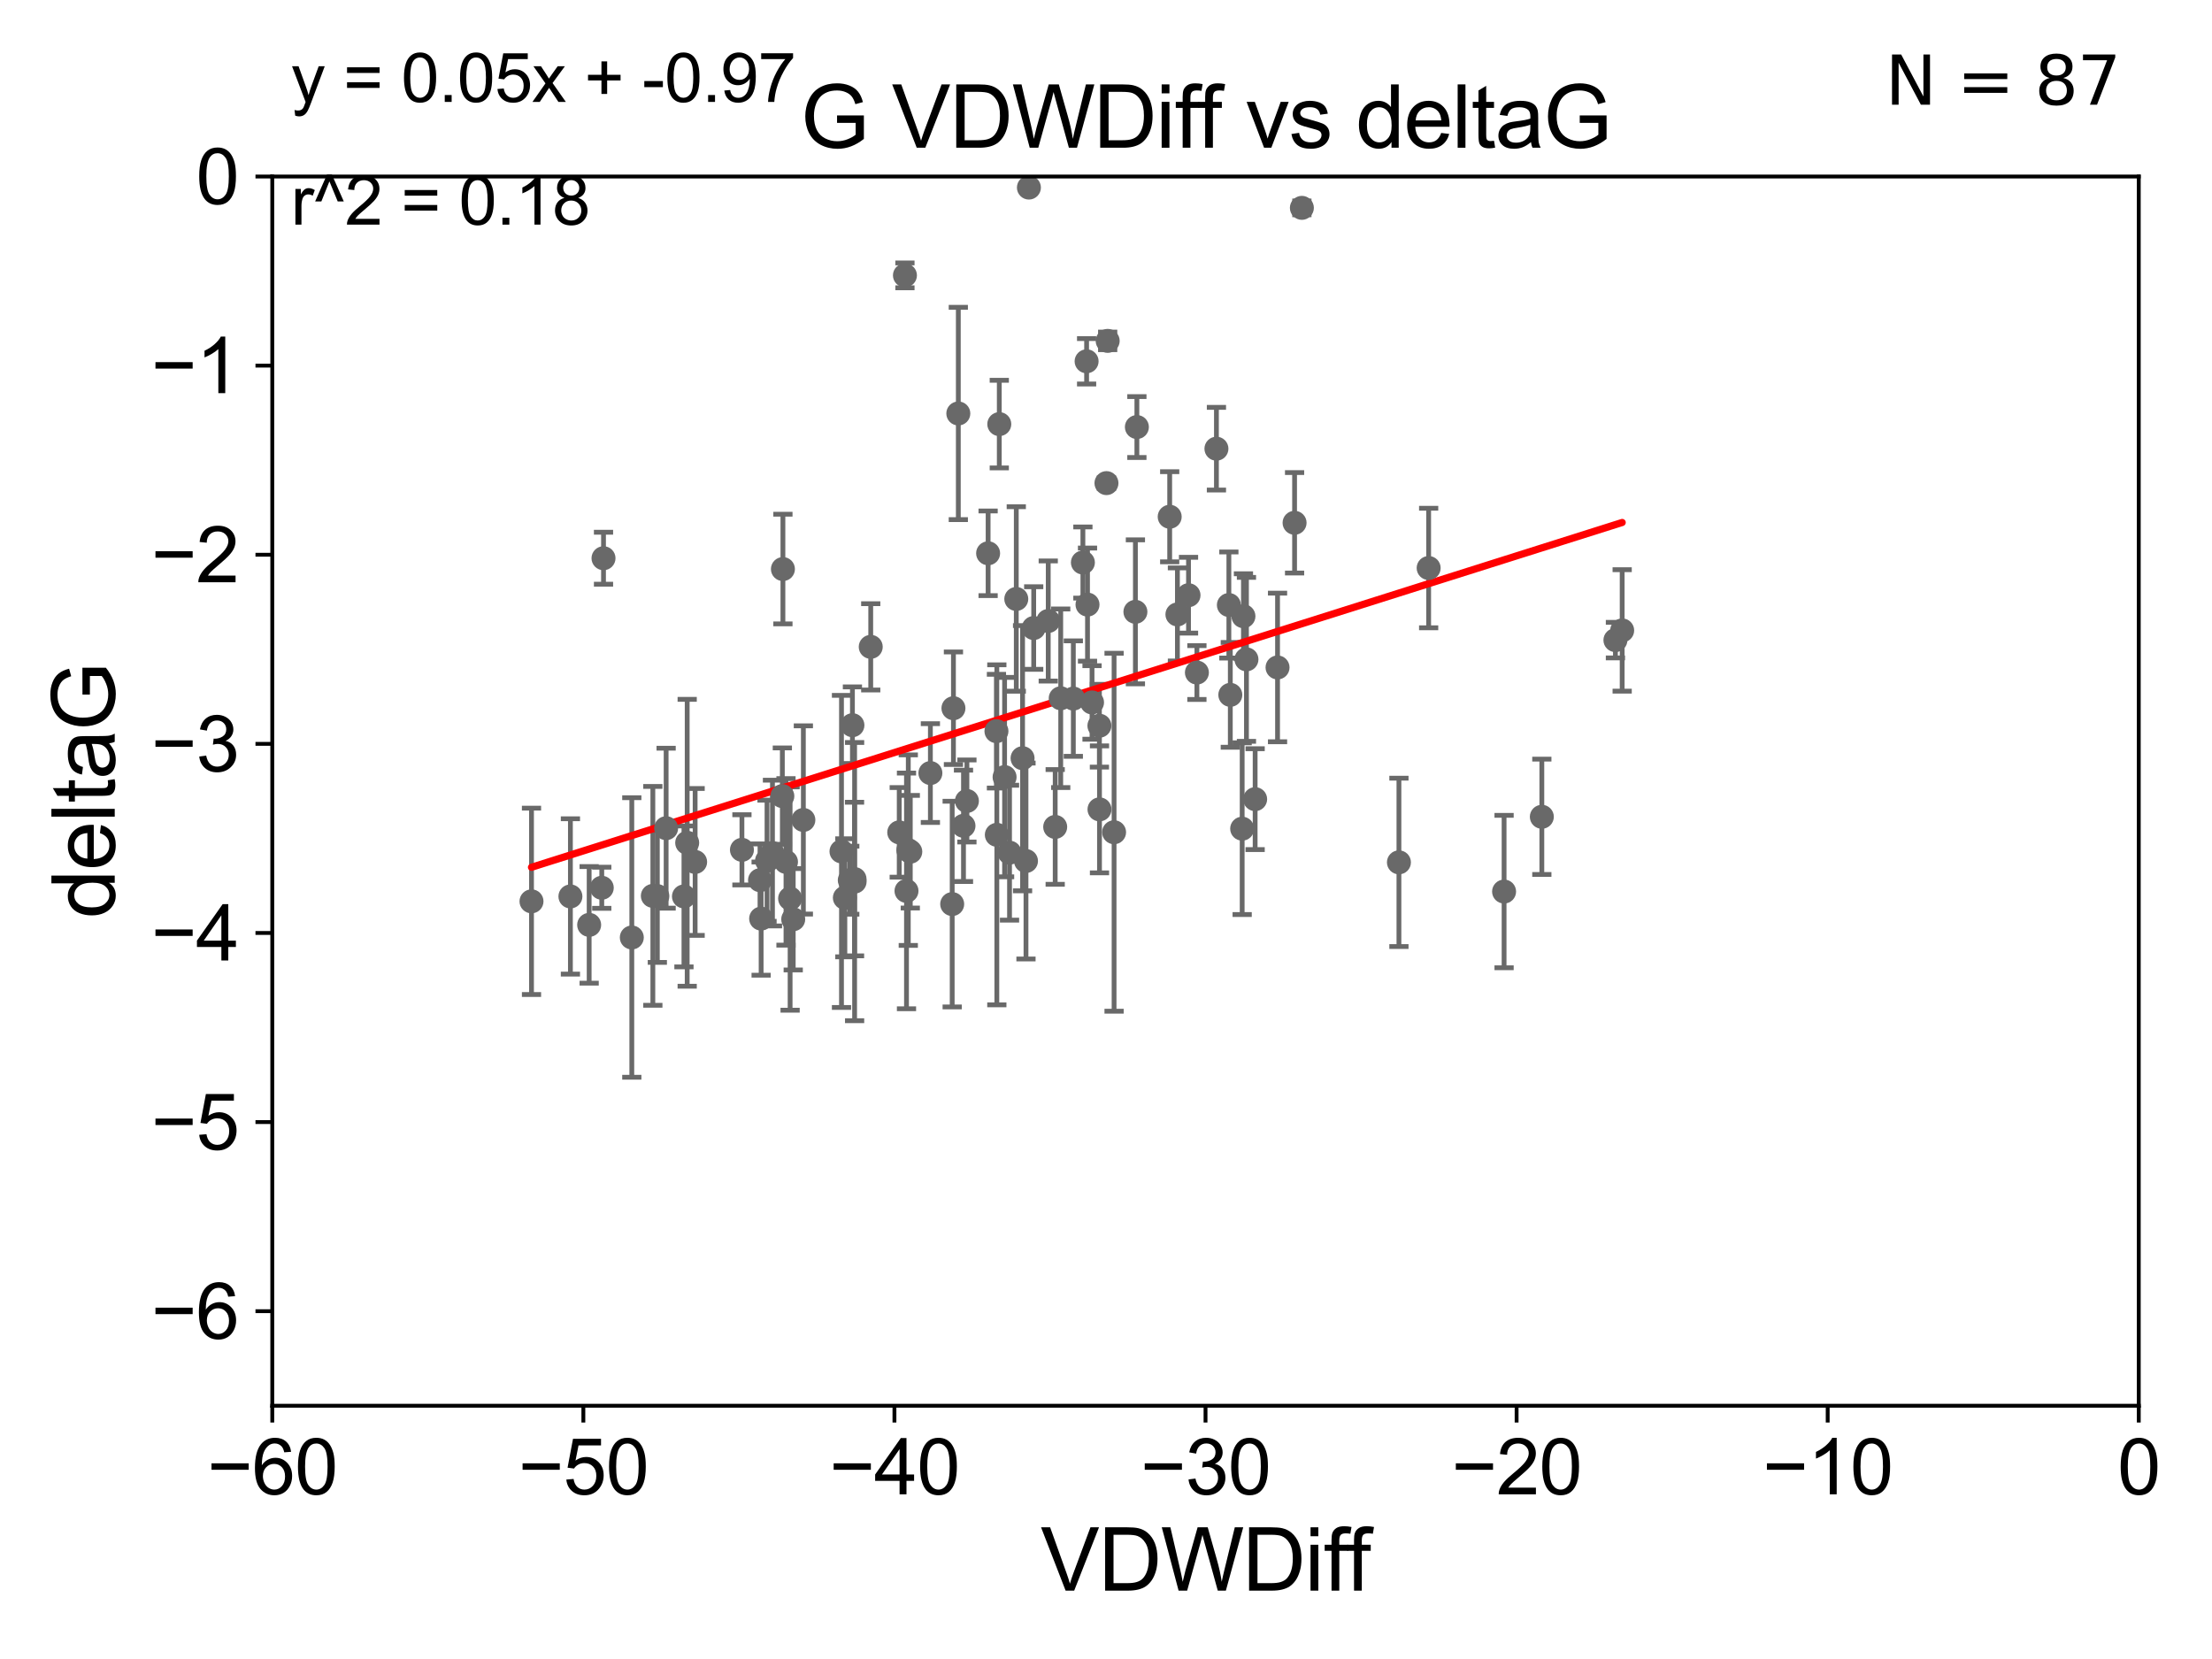 <?xml version="1.0" encoding="utf-8" standalone="no"?>
<!DOCTYPE svg PUBLIC "-//W3C//DTD SVG 1.1//EN"
  "http://www.w3.org/Graphics/SVG/1.1/DTD/svg11.dtd">
<svg xmlns:xlink="http://www.w3.org/1999/xlink" width="460.8pt" height="345.6pt" viewBox="0 0 460.8 345.6" xmlns="http://www.w3.org/2000/svg" version="1.1">
 <defs>
  <style type="text/css">*{stroke-linejoin: round; stroke-linecap: butt}</style>
 </defs>
 <g id="figure_1">
  <g id="patch_1">
   <path d="M 0 345.6 
L 460.8 345.6 
L 460.8 0 
L 0 0 
z
" style="fill: #ffffff"/>
  </g>
  <g id="axes_1">
   <g id="patch_2">
    <path d="M 56.72 292.84 
L 445.545 292.84 
L 445.545 36.775 
L 56.72 36.775 
z
" style="fill: #ffffff"/>
   </g>
   <g id="PathCollection_1">
    <defs>
     <path id="m286f48c8ea" d="M 0 1.118 
C 0.297 1.118 0.581 1 0.791 0.791 
C 1 0.581 1.118 0.297 1.118 0 
C 1.118 -0.297 1 -0.581 0.791 -0.791 
C 0.581 -1 0.297 -1.118 0 -1.118 
C -0.297 -1.118 -0.581 -1 -0.791 -0.791 
C -1 -0.581 -1.118 -0.297 -1.118 0 
C -1.118 0.297 -1 0.581 -0.791 0.791 
C -0.581 1 -0.297 1.118 0 1.118 
z
" style="stroke: #696969"/>
    </defs>
    <g clip-path="url(#p8f747cbd0e)">
     <use xlink:href="#m286f48c8ea" x="158.326" y="183.361" style="fill: #696969; stroke: #696969"/>
     <use xlink:href="#m286f48c8ea" x="136.001" y="186.627" style="fill: #696969; stroke: #696969"/>
     <use xlink:href="#m286f48c8ea" x="160.919" y="177.712" style="fill: #696969; stroke: #696969"/>
     <use xlink:href="#m286f48c8ea" x="110.721" y="187.766" style="fill: #696969; stroke: #696969"/>
     <use xlink:href="#m286f48c8ea" x="177.024" y="183.361" style="fill: #696969; stroke: #696969"/>
     <use xlink:href="#m286f48c8ea" x="159.786" y="179.304" style="fill: #696969; stroke: #696969"/>
     <use xlink:href="#m286f48c8ea" x="158.558" y="191.362" style="fill: #696969; stroke: #696969"/>
     <use xlink:href="#m286f48c8ea" x="136.936" y="186.675" style="fill: #696969; stroke: #696969"/>
     <use xlink:href="#m286f48c8ea" x="122.733" y="192.668" style="fill: #696969; stroke: #696969"/>
     <use xlink:href="#m286f48c8ea" x="167.356" y="170.809" style="fill: #696969; stroke: #696969"/>
     <use xlink:href="#m286f48c8ea" x="187.327" y="173.397" style="fill: #696969; stroke: #696969"/>
     <use xlink:href="#m286f48c8ea" x="143.154" y="175.566" style="fill: #696969; stroke: #696969"/>
     <use xlink:href="#m286f48c8ea" x="118.828" y="186.743" style="fill: #696969; stroke: #696969"/>
     <use xlink:href="#m286f48c8ea" x="178.015" y="183.121" style="fill: #696969; stroke: #696969"/>
     <use xlink:href="#m286f48c8ea" x="138.767" y="172.527" style="fill: #696969; stroke: #696969"/>
     <use xlink:href="#m286f48c8ea" x="142.48" y="186.741" style="fill: #696969; stroke: #696969"/>
     <use xlink:href="#m286f48c8ea" x="188.839" y="185.595" style="fill: #696969; stroke: #696969"/>
     <use xlink:href="#m286f48c8ea" x="163.736" y="179.547" style="fill: #696969; stroke: #696969"/>
     <use xlink:href="#m286f48c8ea" x="162.976" y="165.842" style="fill: #696969; stroke: #696969"/>
     <use xlink:href="#m286f48c8ea" x="178.03" y="183.656" style="fill: #696969; stroke: #696969"/>
     <use xlink:href="#m286f48c8ea" x="175.297" y="177.365" style="fill: #696969; stroke: #696969"/>
     <use xlink:href="#m286f48c8ea" x="131.617" y="195.295" style="fill: #696969; stroke: #696969"/>
     <use xlink:href="#m286f48c8ea" x="177.576" y="151.072" style="fill: #696969; stroke: #696969"/>
     <use xlink:href="#m286f48c8ea" x="176" y="187.024" style="fill: #696969; stroke: #696969"/>
     <use xlink:href="#m286f48c8ea" x="125.722" y="116.288" style="fill: #696969; stroke: #696969"/>
     <use xlink:href="#m286f48c8ea" x="199.635" y="86.133" style="fill: #696969; stroke: #696969"/>
     <use xlink:href="#m286f48c8ea" x="164.595" y="187.184" style="fill: #696969; stroke: #696969"/>
     <use xlink:href="#m286f48c8ea" x="211.71" y="124.776" style="fill: #696969; stroke: #696969"/>
     <use xlink:href="#m286f48c8ea" x="125.359" y="184.94" style="fill: #696969; stroke: #696969"/>
     <use xlink:href="#m286f48c8ea" x="144.808" y="179.561" style="fill: #696969; stroke: #696969"/>
     <use xlink:href="#m286f48c8ea" x="165.243" y="191.497" style="fill: #696969; stroke: #696969"/>
     <use xlink:href="#m286f48c8ea" x="163.097" y="118.544" style="fill: #696969; stroke: #696969"/>
     <use xlink:href="#m286f48c8ea" x="219.816" y="172.264" style="fill: #696969; stroke: #696969"/>
     <use xlink:href="#m286f48c8ea" x="207.578" y="152.317" style="fill: #696969; stroke: #696969"/>
     <use xlink:href="#m286f48c8ea" x="229.028" y="151.181" style="fill: #696969; stroke: #696969"/>
     <use xlink:href="#m286f48c8ea" x="188.516" y="57.363" style="fill: #696969; stroke: #696969"/>
     <use xlink:href="#m286f48c8ea" x="181.39" y="134.75" style="fill: #696969; stroke: #696969"/>
     <use xlink:href="#m286f48c8ea" x="198.358" y="188.337" style="fill: #696969; stroke: #696969"/>
     <use xlink:href="#m286f48c8ea" x="189.213" y="177.103" style="fill: #696969; stroke: #696969"/>
     <use xlink:href="#m286f48c8ea" x="229.045" y="168.607" style="fill: #696969; stroke: #696969"/>
     <use xlink:href="#m286f48c8ea" x="208.169" y="88.35" style="fill: #696969; stroke: #696969"/>
     <use xlink:href="#m286f48c8ea" x="154.558" y="177.035" style="fill: #696969; stroke: #696969"/>
     <use xlink:href="#m286f48c8ea" x="210.303" y="177.627" style="fill: #696969; stroke: #696969"/>
     <use xlink:href="#m286f48c8ea" x="189.631" y="177.423" style="fill: #696969; stroke: #696969"/>
     <use xlink:href="#m286f48c8ea" x="201.426" y="166.859" style="fill: #696969; stroke: #696969"/>
     <use xlink:href="#m286f48c8ea" x="215.339" y="130.831" style="fill: #696969; stroke: #696969"/>
     <use xlink:href="#m286f48c8ea" x="213.019" y="157.948" style="fill: #696969; stroke: #696969"/>
     <use xlink:href="#m286f48c8ea" x="214.341" y="39.074" style="fill: #696969; stroke: #696969"/>
     <use xlink:href="#m286f48c8ea" x="266.135" y="139.042" style="fill: #696969; stroke: #696969"/>
     <use xlink:href="#m286f48c8ea" x="205.842" y="115.259" style="fill: #696969; stroke: #696969"/>
     <use xlink:href="#m286f48c8ea" x="207.658" y="173.908" style="fill: #696969; stroke: #696969"/>
     <use xlink:href="#m286f48c8ea" x="218.369" y="129.363" style="fill: #696969; stroke: #696969"/>
     <use xlink:href="#m286f48c8ea" x="225.587" y="117.184" style="fill: #696969; stroke: #696969"/>
     <use xlink:href="#m286f48c8ea" x="223.594" y="145.529" style="fill: #696969; stroke: #696969"/>
     <use xlink:href="#m286f48c8ea" x="236.834" y="88.96" style="fill: #696969; stroke: #696969"/>
     <use xlink:href="#m286f48c8ea" x="245.279" y="127.998" style="fill: #696969; stroke: #696969"/>
     <use xlink:href="#m286f48c8ea" x="232.083" y="173.37" style="fill: #696969; stroke: #696969"/>
     <use xlink:href="#m286f48c8ea" x="249.337" y="140.106" style="fill: #696969; stroke: #696969"/>
     <use xlink:href="#m286f48c8ea" x="220.968" y="145.462" style="fill: #696969; stroke: #696969"/>
     <use xlink:href="#m286f48c8ea" x="253.405" y="93.472" style="fill: #696969; stroke: #696969"/>
     <use xlink:href="#m286f48c8ea" x="230.496" y="100.642" style="fill: #696969; stroke: #696969"/>
     <use xlink:href="#m286f48c8ea" x="198.62" y="147.535" style="fill: #696969; stroke: #696969"/>
     <use xlink:href="#m286f48c8ea" x="200.713" y="172.036" style="fill: #696969; stroke: #696969"/>
     <use xlink:href="#m286f48c8ea" x="209.273" y="161.883" style="fill: #696969; stroke: #696969"/>
     <use xlink:href="#m286f48c8ea" x="226.549" y="125.95" style="fill: #696969; stroke: #696969"/>
     <use xlink:href="#m286f48c8ea" x="193.817" y="161.044" style="fill: #696969; stroke: #696969"/>
     <use xlink:href="#m286f48c8ea" x="255.997" y="126.034" style="fill: #696969; stroke: #696969"/>
     <use xlink:href="#m286f48c8ea" x="213.731" y="179.365" style="fill: #696969; stroke: #696969"/>
     <use xlink:href="#m286f48c8ea" x="259.659" y="137.356" style="fill: #696969; stroke: #696969"/>
     <use xlink:href="#m286f48c8ea" x="243.668" y="107.649" style="fill: #696969; stroke: #696969"/>
     <use xlink:href="#m286f48c8ea" x="227.491" y="146.332" style="fill: #696969; stroke: #696969"/>
     <use xlink:href="#m286f48c8ea" x="269.684" y="108.91" style="fill: #696969; stroke: #696969"/>
     <use xlink:href="#m286f48c8ea" x="259.032" y="128.37" style="fill: #696969; stroke: #696969"/>
     <use xlink:href="#m286f48c8ea" x="256.296" y="144.75" style="fill: #696969; stroke: #696969"/>
     <use xlink:href="#m286f48c8ea" x="258.766" y="172.629" style="fill: #696969; stroke: #696969"/>
     <use xlink:href="#m286f48c8ea" x="313.328" y="185.726" style="fill: #696969; stroke: #696969"/>
     <use xlink:href="#m286f48c8ea" x="291.423" y="179.642" style="fill: #696969; stroke: #696969"/>
     <use xlink:href="#m286f48c8ea" x="236.526" y="127.457" style="fill: #696969; stroke: #696969"/>
     <use xlink:href="#m286f48c8ea" x="261.469" y="166.478" style="fill: #696969; stroke: #696969"/>
     <use xlink:href="#m286f48c8ea" x="247.59" y="123.993" style="fill: #696969; stroke: #696969"/>
     <use xlink:href="#m286f48c8ea" x="226.36" y="75.265" style="fill: #696969; stroke: #696969"/>
     <use xlink:href="#m286f48c8ea" x="271.205" y="43.3" style="fill: #696969; stroke: #696969"/>
     <use xlink:href="#m286f48c8ea" x="230.75" y="71.012" style="fill: #696969; stroke: #696969"/>
     <use xlink:href="#m286f48c8ea" x="337.928" y="131.327" style="fill: #696969; stroke: #696969"/>
     <use xlink:href="#m286f48c8ea" x="297.615" y="118.329" style="fill: #696969; stroke: #696969"/>
     <use xlink:href="#m286f48c8ea" x="336.522" y="133.35" style="fill: #696969; stroke: #696969"/>
     <use xlink:href="#m286f48c8ea" x="321.193" y="170.152" style="fill: #696969; stroke: #696969"/>
    </g>
   </g>
   <g id="matplotlib.axis_1">
    <g id="xtick_1">
     <g id="line2d_1">
      <defs>
       <path id="m168d70cf08" d="M 0 0 
L 0 3.5 
" style="stroke: #000000; stroke-width: 0.8"/>
      </defs>
      <g>
       <use xlink:href="#m168d70cf08" x="56.72" y="292.84" style="stroke: #000000; stroke-width: 0.8"/>
      </g>
     </g>
     <g id="text_1">
      <!-- −60 -->
      <g transform="translate(43.15 311.293)scale(0.16 -0.16)">
       <defs>
        <path id="ArialMT-2212" d="M 3381 1997 
L 356 1997 
L 356 2522 
L 3381 2522 
L 3381 1997 
z
" transform="scale(0.016)"/>
        <path id="ArialMT-36" d="M 3184 3459 
L 2625 3416 
Q 2550 3747 2413 3897 
Q 2184 4138 1850 4138 
Q 1581 4138 1378 3988 
Q 1113 3794 959 3422 
Q 806 3050 800 2363 
Q 1003 2672 1297 2822 
Q 1591 2972 1913 2972 
Q 2475 2972 2870 2558 
Q 3266 2144 3266 1488 
Q 3266 1056 3080 686 
Q 2894 316 2569 119 
Q 2244 -78 1831 -78 
Q 1128 -78 684 439 
Q 241 956 241 2144 
Q 241 3472 731 4075 
Q 1159 4600 1884 4600 
Q 2425 4600 2770 4297 
Q 3116 3994 3184 3459 
z
M 888 1484 
Q 888 1194 1011 928 
Q 1134 663 1356 523 
Q 1578 384 1822 384 
Q 2178 384 2434 671 
Q 2691 959 2691 1453 
Q 2691 1928 2437 2201 
Q 2184 2475 1800 2475 
Q 1419 2475 1153 2201 
Q 888 1928 888 1484 
z
" transform="scale(0.016)"/>
        <path id="ArialMT-30" d="M 266 2259 
Q 266 3072 433 3567 
Q 600 4063 929 4331 
Q 1259 4600 1759 4600 
Q 2128 4600 2406 4451 
Q 2684 4303 2865 4023 
Q 3047 3744 3150 3342 
Q 3253 2941 3253 2259 
Q 3253 1453 3087 958 
Q 2922 463 2592 192 
Q 2263 -78 1759 -78 
Q 1097 -78 719 397 
Q 266 969 266 2259 
z
M 844 2259 
Q 844 1131 1108 757 
Q 1372 384 1759 384 
Q 2147 384 2411 759 
Q 2675 1134 2675 2259 
Q 2675 3391 2411 3762 
Q 2147 4134 1753 4134 
Q 1366 4134 1134 3806 
Q 844 3388 844 2259 
z
" transform="scale(0.016)"/>
       </defs>
       <use xlink:href="#ArialMT-2212"/>
       <use xlink:href="#ArialMT-36" x="58.398"/>
       <use xlink:href="#ArialMT-30" x="114.014"/>
      </g>
     </g>
    </g>
    <g id="xtick_2">
     <g id="line2d_2">
      <g>
       <use xlink:href="#m168d70cf08" x="121.524" y="292.84" style="stroke: #000000; stroke-width: 0.8"/>
      </g>
     </g>
     <g id="text_2">
      <!-- −50 -->
      <g transform="translate(107.954 311.293)scale(0.16 -0.16)">
       <defs>
        <path id="ArialMT-35" d="M 266 1200 
L 856 1250 
Q 922 819 1161 601 
Q 1400 384 1738 384 
Q 2144 384 2425 690 
Q 2706 997 2706 1503 
Q 2706 1984 2436 2262 
Q 2166 2541 1728 2541 
Q 1456 2541 1237 2417 
Q 1019 2294 894 2097 
L 366 2166 
L 809 4519 
L 3088 4519 
L 3088 3981 
L 1259 3981 
L 1013 2750 
Q 1425 3038 1878 3038 
Q 2478 3038 2890 2622 
Q 3303 2206 3303 1553 
Q 3303 931 2941 478 
Q 2500 -78 1738 -78 
Q 1113 -78 717 272 
Q 322 622 266 1200 
z
" transform="scale(0.016)"/>
       </defs>
       <use xlink:href="#ArialMT-2212"/>
       <use xlink:href="#ArialMT-35" x="58.398"/>
       <use xlink:href="#ArialMT-30" x="114.014"/>
      </g>
     </g>
    </g>
    <g id="xtick_3">
     <g id="line2d_3">
      <g>
       <use xlink:href="#m168d70cf08" x="186.328" y="292.84" style="stroke: #000000; stroke-width: 0.8"/>
      </g>
     </g>
     <g id="text_3">
      <!-- −40 -->
      <g transform="translate(172.758 311.293)scale(0.16 -0.16)">
       <defs>
        <path id="ArialMT-34" d="M 2069 0 
L 2069 1097 
L 81 1097 
L 81 1613 
L 2172 4581 
L 2631 4581 
L 2631 1613 
L 3250 1613 
L 3250 1097 
L 2631 1097 
L 2631 0 
L 2069 0 
z
M 2069 1613 
L 2069 3678 
L 634 1613 
L 2069 1613 
z
" transform="scale(0.016)"/>
       </defs>
       <use xlink:href="#ArialMT-2212"/>
       <use xlink:href="#ArialMT-34" x="58.398"/>
       <use xlink:href="#ArialMT-30" x="114.014"/>
      </g>
     </g>
    </g>
    <g id="xtick_4">
     <g id="line2d_4">
      <g>
       <use xlink:href="#m168d70cf08" x="251.132" y="292.84" style="stroke: #000000; stroke-width: 0.8"/>
      </g>
     </g>
     <g id="text_4">
      <!-- −30 -->
      <g transform="translate(237.562 311.293)scale(0.16 -0.16)">
       <defs>
        <path id="ArialMT-33" d="M 269 1209 
L 831 1284 
Q 928 806 1161 595 
Q 1394 384 1728 384 
Q 2125 384 2398 659 
Q 2672 934 2672 1341 
Q 2672 1728 2419 1979 
Q 2166 2231 1775 2231 
Q 1616 2231 1378 2169 
L 1441 2663 
Q 1497 2656 1531 2656 
Q 1891 2656 2178 2843 
Q 2466 3031 2466 3422 
Q 2466 3731 2256 3934 
Q 2047 4138 1716 4138 
Q 1388 4138 1169 3931 
Q 950 3725 888 3313 
L 325 3413 
Q 428 3978 793 4289 
Q 1159 4600 1703 4600 
Q 2078 4600 2393 4439 
Q 2709 4278 2876 4000 
Q 3044 3722 3044 3409 
Q 3044 3113 2884 2869 
Q 2725 2625 2413 2481 
Q 2819 2388 3044 2092 
Q 3269 1797 3269 1353 
Q 3269 753 2831 336 
Q 2394 -81 1725 -81 
Q 1122 -81 723 278 
Q 325 638 269 1209 
z
" transform="scale(0.016)"/>
       </defs>
       <use xlink:href="#ArialMT-2212"/>
       <use xlink:href="#ArialMT-33" x="58.398"/>
       <use xlink:href="#ArialMT-30" x="114.014"/>
      </g>
     </g>
    </g>
    <g id="xtick_5">
     <g id="line2d_5">
      <g>
       <use xlink:href="#m168d70cf08" x="315.937" y="292.84" style="stroke: #000000; stroke-width: 0.8"/>
      </g>
     </g>
     <g id="text_5">
      <!-- −20 -->
      <g transform="translate(302.367 311.293)scale(0.16 -0.16)">
       <defs>
        <path id="ArialMT-32" d="M 3222 541 
L 3222 0 
L 194 0 
Q 188 203 259 391 
Q 375 700 629 1000 
Q 884 1300 1366 1694 
Q 2113 2306 2375 2664 
Q 2638 3022 2638 3341 
Q 2638 3675 2398 3904 
Q 2159 4134 1775 4134 
Q 1369 4134 1125 3890 
Q 881 3647 878 3216 
L 300 3275 
Q 359 3922 746 4261 
Q 1134 4600 1788 4600 
Q 2447 4600 2831 4234 
Q 3216 3869 3216 3328 
Q 3216 3053 3103 2787 
Q 2991 2522 2730 2228 
Q 2469 1934 1863 1422 
Q 1356 997 1212 845 
Q 1069 694 975 541 
L 3222 541 
z
" transform="scale(0.016)"/>
       </defs>
       <use xlink:href="#ArialMT-2212"/>
       <use xlink:href="#ArialMT-32" x="58.398"/>
       <use xlink:href="#ArialMT-30" x="114.014"/>
      </g>
     </g>
    </g>
    <g id="xtick_6">
     <g id="line2d_6">
      <g>
       <use xlink:href="#m168d70cf08" x="380.741" y="292.84" style="stroke: #000000; stroke-width: 0.8"/>
      </g>
     </g>
     <g id="text_6">
      <!-- −10 -->
      <g transform="translate(367.171 311.293)scale(0.16 -0.16)">
       <defs>
        <path id="ArialMT-31" d="M 2384 0 
L 1822 0 
L 1822 3584 
Q 1619 3391 1289 3197 
Q 959 3003 697 2906 
L 697 3450 
Q 1169 3672 1522 3987 
Q 1875 4303 2022 4600 
L 2384 4600 
L 2384 0 
z
" transform="scale(0.016)"/>
       </defs>
       <use xlink:href="#ArialMT-2212"/>
       <use xlink:href="#ArialMT-31" x="58.398"/>
       <use xlink:href="#ArialMT-30" x="114.014"/>
      </g>
     </g>
    </g>
    <g id="xtick_7">
     <g id="line2d_7">
      <g>
       <use xlink:href="#m168d70cf08" x="445.545" y="292.84" style="stroke: #000000; stroke-width: 0.8"/>
      </g>
     </g>
     <g id="text_7">
      <!-- 0 -->
      <g transform="translate(441.096 311.293)scale(0.16 -0.16)">
       <use xlink:href="#ArialMT-30"/>
      </g>
     </g>
    </g>
    <g id="text_8">
     <!-- VDWDiff -->
     <g transform="translate(216.792 331.357)scale(0.18 -0.18)">
      <defs>
       <path id="ArialMT-56" d="M 1803 0 
L 28 4581 
L 684 4581 
L 1875 1253 
Q 2019 853 2116 503 
Q 2222 878 2363 1253 
L 3600 4581 
L 4219 4581 
L 2425 0 
L 1803 0 
z
" transform="scale(0.016)"/>
       <path id="ArialMT-44" d="M 494 0 
L 494 4581 
L 2072 4581 
Q 2606 4581 2888 4516 
Q 3281 4425 3559 4188 
Q 3922 3881 4101 3404 
Q 4281 2928 4281 2316 
Q 4281 1794 4159 1391 
Q 4038 988 3847 723 
Q 3656 459 3429 307 
Q 3203 156 2883 78 
Q 2563 0 2147 0 
L 494 0 
z
M 1100 541 
L 2078 541 
Q 2531 541 2789 625 
Q 3047 709 3200 863 
Q 3416 1078 3536 1442 
Q 3656 1806 3656 2325 
Q 3656 3044 3420 3430 
Q 3184 3816 2847 3947 
Q 2603 4041 2063 4041 
L 1100 4041 
L 1100 541 
z
" transform="scale(0.016)"/>
       <path id="ArialMT-57" d="M 1294 0 
L 78 4581 
L 700 4581 
L 1397 1578 
Q 1509 1106 1591 641 
Q 1766 1375 1797 1488 
L 2669 4581 
L 3400 4581 
L 4056 2263 
Q 4303 1400 4413 641 
Q 4500 1075 4641 1638 
L 5359 4581 
L 5969 4581 
L 4713 0 
L 4128 0 
L 3163 3491 
Q 3041 3928 3019 4028 
Q 2947 3713 2884 3491 
L 1913 0 
L 1294 0 
z
" transform="scale(0.016)"/>
       <path id="ArialMT-69" d="M 425 3934 
L 425 4581 
L 988 4581 
L 988 3934 
L 425 3934 
z
M 425 0 
L 425 3319 
L 988 3319 
L 988 0 
L 425 0 
z
" transform="scale(0.016)"/>
       <path id="ArialMT-66" d="M 556 0 
L 556 2881 
L 59 2881 
L 59 3319 
L 556 3319 
L 556 3672 
Q 556 4006 616 4169 
Q 697 4388 901 4523 
Q 1106 4659 1475 4659 
Q 1713 4659 2000 4603 
L 1916 4113 
Q 1741 4144 1584 4144 
Q 1328 4144 1222 4034 
Q 1116 3925 1116 3625 
L 1116 3319 
L 1763 3319 
L 1763 2881 
L 1116 2881 
L 1116 0 
L 556 0 
z
" transform="scale(0.016)"/>
      </defs>
      <use xlink:href="#ArialMT-56"/>
      <use xlink:href="#ArialMT-44" x="66.699"/>
      <use xlink:href="#ArialMT-57" x="138.916"/>
      <use xlink:href="#ArialMT-44" x="233.301"/>
      <use xlink:href="#ArialMT-69" x="305.518"/>
      <use xlink:href="#ArialMT-66" x="327.734"/>
      <use xlink:href="#ArialMT-66" x="353.768"/>
     </g>
    </g>
   </g>
   <g id="matplotlib.axis_2">
    <g id="ytick_1">
     <g id="line2d_8">
      <defs>
       <path id="mda90c1047a" d="M 0 0 
L -3.5 0 
" style="stroke: #000000; stroke-width: 0.8"/>
      </defs>
      <g>
       <use xlink:href="#mda90c1047a" x="56.72" y="273.143" style="stroke: #000000; stroke-width: 0.8"/>
      </g>
     </g>
     <g id="text_9">
      <!-- −6 -->
      <g transform="translate(31.477 278.869)scale(0.16 -0.16)">
       <use xlink:href="#ArialMT-2212"/>
       <use xlink:href="#ArialMT-36" x="58.398"/>
      </g>
     </g>
    </g>
    <g id="ytick_2">
     <g id="line2d_9">
      <g>
       <use xlink:href="#mda90c1047a" x="56.72" y="233.748" style="stroke: #000000; stroke-width: 0.8"/>
      </g>
     </g>
     <g id="text_10">
      <!-- −5 -->
      <g transform="translate(31.477 239.474)scale(0.16 -0.16)">
       <use xlink:href="#ArialMT-2212"/>
       <use xlink:href="#ArialMT-35" x="58.398"/>
      </g>
     </g>
    </g>
    <g id="ytick_3">
     <g id="line2d_10">
      <g>
       <use xlink:href="#mda90c1047a" x="56.72" y="194.353" style="stroke: #000000; stroke-width: 0.8"/>
      </g>
     </g>
     <g id="text_11">
      <!-- −4 -->
      <g transform="translate(31.477 200.08)scale(0.16 -0.16)">
       <use xlink:href="#ArialMT-2212"/>
       <use xlink:href="#ArialMT-34" x="58.398"/>
      </g>
     </g>
    </g>
    <g id="ytick_4">
     <g id="line2d_11">
      <g>
       <use xlink:href="#mda90c1047a" x="56.72" y="154.959" style="stroke: #000000; stroke-width: 0.8"/>
      </g>
     </g>
     <g id="text_12">
      <!-- −3 -->
      <g transform="translate(31.477 160.685)scale(0.16 -0.16)">
       <use xlink:href="#ArialMT-2212"/>
       <use xlink:href="#ArialMT-33" x="58.398"/>
      </g>
     </g>
    </g>
    <g id="ytick_5">
     <g id="line2d_12">
      <g>
       <use xlink:href="#mda90c1047a" x="56.72" y="115.564" style="stroke: #000000; stroke-width: 0.8"/>
      </g>
     </g>
     <g id="text_13">
      <!-- −2 -->
      <g transform="translate(31.477 121.29)scale(0.16 -0.16)">
       <use xlink:href="#ArialMT-2212"/>
       <use xlink:href="#ArialMT-32" x="58.398"/>
      </g>
     </g>
    </g>
    <g id="ytick_6">
     <g id="line2d_13">
      <g>
       <use xlink:href="#mda90c1047a" x="56.72" y="76.17" style="stroke: #000000; stroke-width: 0.8"/>
      </g>
     </g>
     <g id="text_14">
      <!-- −1 -->
      <g transform="translate(31.477 81.896)scale(0.16 -0.16)">
       <use xlink:href="#ArialMT-2212"/>
       <use xlink:href="#ArialMT-31" x="58.398"/>
      </g>
     </g>
    </g>
    <g id="ytick_7">
     <g id="line2d_14">
      <g>
       <use xlink:href="#mda90c1047a" x="56.72" y="36.775" style="stroke: #000000; stroke-width: 0.8"/>
      </g>
     </g>
     <g id="text_15">
      <!-- 0 -->
      <g transform="translate(40.822 42.501)scale(0.16 -0.16)">
       <use xlink:href="#ArialMT-30"/>
      </g>
     </g>
    </g>
    <g id="text_16">
     <!-- deltaG -->
     <g transform="translate(23.9 191.322)rotate(-90)scale(0.18 -0.18)">
      <defs>
       <path id="ArialMT-64" d="M 2575 0 
L 2575 419 
Q 2259 -75 1647 -75 
Q 1250 -75 917 144 
Q 584 363 401 755 
Q 219 1147 219 1656 
Q 219 2153 384 2558 
Q 550 2963 881 3178 
Q 1213 3394 1622 3394 
Q 1922 3394 2156 3267 
Q 2391 3141 2538 2938 
L 2538 4581 
L 3097 4581 
L 3097 0 
L 2575 0 
z
M 797 1656 
Q 797 1019 1065 703 
Q 1334 388 1700 388 
Q 2069 388 2326 689 
Q 2584 991 2584 1609 
Q 2584 2291 2321 2609 
Q 2059 2928 1675 2928 
Q 1300 2928 1048 2622 
Q 797 2316 797 1656 
z
" transform="scale(0.016)"/>
       <path id="ArialMT-65" d="M 2694 1069 
L 3275 997 
Q 3138 488 2766 206 
Q 2394 -75 1816 -75 
Q 1088 -75 661 373 
Q 234 822 234 1631 
Q 234 2469 665 2931 
Q 1097 3394 1784 3394 
Q 2450 3394 2872 2941 
Q 3294 2488 3294 1666 
Q 3294 1616 3291 1516 
L 816 1516 
Q 847 969 1125 678 
Q 1403 388 1819 388 
Q 2128 388 2347 550 
Q 2566 713 2694 1069 
z
M 847 1978 
L 2700 1978 
Q 2663 2397 2488 2606 
Q 2219 2931 1791 2931 
Q 1403 2931 1139 2672 
Q 875 2413 847 1978 
z
" transform="scale(0.016)"/>
       <path id="ArialMT-6c" d="M 409 0 
L 409 4581 
L 972 4581 
L 972 0 
L 409 0 
z
" transform="scale(0.016)"/>
       <path id="ArialMT-74" d="M 1650 503 
L 1731 6 
Q 1494 -44 1306 -44 
Q 1000 -44 831 53 
Q 663 150 594 308 
Q 525 466 525 972 
L 525 2881 
L 113 2881 
L 113 3319 
L 525 3319 
L 525 4141 
L 1084 4478 
L 1084 3319 
L 1650 3319 
L 1650 2881 
L 1084 2881 
L 1084 941 
Q 1084 700 1114 631 
Q 1144 563 1211 522 
Q 1278 481 1403 481 
Q 1497 481 1650 503 
z
" transform="scale(0.016)"/>
       <path id="ArialMT-61" d="M 2588 409 
Q 2275 144 1986 34 
Q 1697 -75 1366 -75 
Q 819 -75 525 192 
Q 231 459 231 875 
Q 231 1119 342 1320 
Q 453 1522 633 1644 
Q 813 1766 1038 1828 
Q 1203 1872 1538 1913 
Q 2219 1994 2541 2106 
Q 2544 2222 2544 2253 
Q 2544 2597 2384 2738 
Q 2169 2928 1744 2928 
Q 1347 2928 1158 2789 
Q 969 2650 878 2297 
L 328 2372 
Q 403 2725 575 2942 
Q 747 3159 1072 3276 
Q 1397 3394 1825 3394 
Q 2250 3394 2515 3294 
Q 2781 3194 2906 3042 
Q 3031 2891 3081 2659 
Q 3109 2516 3109 2141 
L 3109 1391 
Q 3109 606 3145 398 
Q 3181 191 3288 0 
L 2700 0 
Q 2613 175 2588 409 
z
M 2541 1666 
Q 2234 1541 1622 1453 
Q 1275 1403 1131 1340 
Q 988 1278 909 1158 
Q 831 1038 831 891 
Q 831 666 1001 516 
Q 1172 366 1500 366 
Q 1825 366 2078 508 
Q 2331 650 2450 897 
Q 2541 1088 2541 1459 
L 2541 1666 
z
" transform="scale(0.016)"/>
       <path id="ArialMT-47" d="M 2638 1797 
L 2638 2334 
L 4578 2338 
L 4578 638 
Q 4131 281 3656 101 
Q 3181 -78 2681 -78 
Q 2006 -78 1454 211 
Q 903 500 622 1047 
Q 341 1594 341 2269 
Q 341 2938 620 3517 
Q 900 4097 1425 4378 
Q 1950 4659 2634 4659 
Q 3131 4659 3532 4498 
Q 3934 4338 4162 4050 
Q 4391 3763 4509 3300 
L 3963 3150 
Q 3859 3500 3706 3700 
Q 3553 3900 3268 4020 
Q 2984 4141 2638 4141 
Q 2222 4141 1919 4014 
Q 1616 3888 1430 3681 
Q 1244 3475 1141 3228 
Q 966 2803 966 2306 
Q 966 1694 1177 1281 
Q 1388 869 1791 669 
Q 2194 469 2647 469 
Q 3041 469 3416 620 
Q 3791 772 3984 944 
L 3984 1797 
L 2638 1797 
z
" transform="scale(0.016)"/>
      </defs>
      <use xlink:href="#ArialMT-64"/>
      <use xlink:href="#ArialMT-65" x="55.615"/>
      <use xlink:href="#ArialMT-6c" x="111.23"/>
      <use xlink:href="#ArialMT-74" x="133.447"/>
      <use xlink:href="#ArialMT-61" x="161.23"/>
      <use xlink:href="#ArialMT-47" x="216.846"/>
     </g>
    </g>
   </g>
   <g id="LineCollection_1">
    <path d="M 158.326 190.918 
L 158.326 175.804 
" clip-path="url(#p8f747cbd0e)" style="fill: none; stroke: #696969"/>
    <path d="M 136.001 209.422 
L 136.001 163.832 
" clip-path="url(#p8f747cbd0e)" style="fill: none; stroke: #696969"/>
    <path d="M 160.919 192.894 
L 160.919 162.53 
" clip-path="url(#p8f747cbd0e)" style="fill: none; stroke: #696969"/>
    <path d="M 110.721 207.177 
L 110.721 168.355 
" clip-path="url(#p8f747cbd0e)" style="fill: none; stroke: #696969"/>
    <path d="M 177.024 190.447 
L 177.024 176.274 
" clip-path="url(#p8f747cbd0e)" style="fill: none; stroke: #696969"/>
    <path d="M 159.786 191.921 
L 159.786 166.688 
" clip-path="url(#p8f747cbd0e)" style="fill: none; stroke: #696969"/>
    <path d="M 158.558 203.155 
L 158.558 179.569 
" clip-path="url(#p8f747cbd0e)" style="fill: none; stroke: #696969"/>
    <path d="M 136.936 200.482 
L 136.936 172.868 
" clip-path="url(#p8f747cbd0e)" style="fill: none; stroke: #696969"/>
    <path d="M 122.733 204.811 
L 122.733 180.525 
" clip-path="url(#p8f747cbd0e)" style="fill: none; stroke: #696969"/>
    <path d="M 167.356 190.416 
L 167.356 151.203 
" clip-path="url(#p8f747cbd0e)" style="fill: none; stroke: #696969"/>
    <path d="M 187.327 182.729 
L 187.327 164.065 
" clip-path="url(#p8f747cbd0e)" style="fill: none; stroke: #696969"/>
    <path d="M 143.154 205.447 
L 143.154 145.685 
" clip-path="url(#p8f747cbd0e)" style="fill: none; stroke: #696969"/>
    <path d="M 118.828 202.923 
L 118.828 170.563 
" clip-path="url(#p8f747cbd0e)" style="fill: none; stroke: #696969"/>
    <path d="M 178.015 199.12 
L 178.015 167.123 
" clip-path="url(#p8f747cbd0e)" style="fill: none; stroke: #696969"/>
    <path d="M 138.767 189.186 
L 138.767 155.867 
" clip-path="url(#p8f747cbd0e)" style="fill: none; stroke: #696969"/>
    <path d="M 142.48 201.422 
L 142.48 172.061 
" clip-path="url(#p8f747cbd0e)" style="fill: none; stroke: #696969"/>
    <path d="M 188.839 210.144 
L 188.839 161.047 
" clip-path="url(#p8f747cbd0e)" style="fill: none; stroke: #696969"/>
    <path d="M 163.736 196.891 
L 163.736 162.203 
" clip-path="url(#p8f747cbd0e)" style="fill: none; stroke: #696969"/>
    <path d="M 162.976 175.881 
L 162.976 155.804 
" clip-path="url(#p8f747cbd0e)" style="fill: none; stroke: #696969"/>
    <path d="M 178.03 212.633 
L 178.03 154.679 
" clip-path="url(#p8f747cbd0e)" style="fill: none; stroke: #696969"/>
    <path d="M 175.297 209.872 
L 175.297 144.859 
" clip-path="url(#p8f747cbd0e)" style="fill: none; stroke: #696969"/>
    <path d="M 131.617 224.411 
L 131.617 166.18 
" clip-path="url(#p8f747cbd0e)" style="fill: none; stroke: #696969"/>
    <path d="M 177.576 159.052 
L 177.576 143.092 
" clip-path="url(#p8f747cbd0e)" style="fill: none; stroke: #696969"/>
    <path d="M 176 199.324 
L 176 174.725 
" clip-path="url(#p8f747cbd0e)" style="fill: none; stroke: #696969"/>
    <path d="M 125.722 121.701 
L 125.722 110.875 
" clip-path="url(#p8f747cbd0e)" style="fill: none; stroke: #696969"/>
    <path d="M 199.635 108.244 
L 199.635 64.022 
" clip-path="url(#p8f747cbd0e)" style="fill: none; stroke: #696969"/>
    <path d="M 164.595 210.444 
L 164.595 163.924 
" clip-path="url(#p8f747cbd0e)" style="fill: none; stroke: #696969"/>
    <path d="M 211.71 143.992 
L 211.71 105.56 
" clip-path="url(#p8f747cbd0e)" style="fill: none; stroke: #696969"/>
    <path d="M 125.359 189.225 
L 125.359 180.655 
" clip-path="url(#p8f747cbd0e)" style="fill: none; stroke: #696969"/>
    <path d="M 144.808 194.86 
L 144.808 164.263 
" clip-path="url(#p8f747cbd0e)" style="fill: none; stroke: #696969"/>
    <path d="M 165.243 202.055 
L 165.243 180.939 
" clip-path="url(#p8f747cbd0e)" style="fill: none; stroke: #696969"/>
    <path d="M 163.097 129.964 
L 163.097 107.124 
" clip-path="url(#p8f747cbd0e)" style="fill: none; stroke: #696969"/>
    <path d="M 219.816 184.214 
L 219.816 160.315 
" clip-path="url(#p8f747cbd0e)" style="fill: none; stroke: #696969"/>
    <path d="M 207.578 164.165 
L 207.578 140.47 
" clip-path="url(#p8f747cbd0e)" style="fill: none; stroke: #696969"/>
    <path d="M 229.028 159.797 
L 229.028 142.564 
" clip-path="url(#p8f747cbd0e)" style="fill: none; stroke: #696969"/>
    <path d="M 188.516 59.954 
L 188.516 54.772 
" clip-path="url(#p8f747cbd0e)" style="fill: none; stroke: #696969"/>
    <path d="M 181.39 143.736 
L 181.39 125.764 
" clip-path="url(#p8f747cbd0e)" style="fill: none; stroke: #696969"/>
    <path d="M 198.358 209.758 
L 198.358 166.916 
" clip-path="url(#p8f747cbd0e)" style="fill: none; stroke: #696969"/>
    <path d="M 189.213 196.949 
L 189.213 157.257 
" clip-path="url(#p8f747cbd0e)" style="fill: none; stroke: #696969"/>
    <path d="M 229.045 181.833 
L 229.045 155.381 
" clip-path="url(#p8f747cbd0e)" style="fill: none; stroke: #696969"/>
    <path d="M 208.169 97.477 
L 208.169 79.222 
" clip-path="url(#p8f747cbd0e)" style="fill: none; stroke: #696969"/>
    <path d="M 154.558 184.347 
L 154.558 169.723 
" clip-path="url(#p8f747cbd0e)" style="fill: none; stroke: #696969"/>
    <path d="M 210.303 191.679 
L 210.303 163.576 
" clip-path="url(#p8f747cbd0e)" style="fill: none; stroke: #696969"/>
    <path d="M 189.631 189.152 
L 189.631 165.694 
" clip-path="url(#p8f747cbd0e)" style="fill: none; stroke: #696969"/>
    <path d="M 201.426 175.403 
L 201.426 158.316 
" clip-path="url(#p8f747cbd0e)" style="fill: none; stroke: #696969"/>
    <path d="M 215.339 139.431 
L 215.339 122.23 
" clip-path="url(#p8f747cbd0e)" style="fill: none; stroke: #696969"/>
    <path d="M 213.019 185.574 
L 213.019 130.321 
" clip-path="url(#p8f747cbd0e)" style="fill: none; stroke: #696969"/>
    <path d="M 214.341 39.661 
L 214.341 38.486 
" clip-path="url(#p8f747cbd0e)" style="fill: none; stroke: #696969"/>
    <path d="M 266.135 154.523 
L 266.135 123.56 
" clip-path="url(#p8f747cbd0e)" style="fill: none; stroke: #696969"/>
    <path d="M 205.842 124.077 
L 205.842 106.441 
" clip-path="url(#p8f747cbd0e)" style="fill: none; stroke: #696969"/>
    <path d="M 207.658 209.327 
L 207.658 138.489 
" clip-path="url(#p8f747cbd0e)" style="fill: none; stroke: #696969"/>
    <path d="M 218.369 141.877 
L 218.369 116.849 
" clip-path="url(#p8f747cbd0e)" style="fill: none; stroke: #696969"/>
    <path d="M 225.587 124.591 
L 225.587 109.776 
" clip-path="url(#p8f747cbd0e)" style="fill: none; stroke: #696969"/>
    <path d="M 223.594 157.557 
L 223.594 133.501 
" clip-path="url(#p8f747cbd0e)" style="fill: none; stroke: #696969"/>
    <path d="M 236.834 95.306 
L 236.834 82.614 
" clip-path="url(#p8f747cbd0e)" style="fill: none; stroke: #696969"/>
    <path d="M 245.279 137.698 
L 245.279 118.299 
" clip-path="url(#p8f747cbd0e)" style="fill: none; stroke: #696969"/>
    <path d="M 232.083 210.653 
L 232.083 136.087 
" clip-path="url(#p8f747cbd0e)" style="fill: none; stroke: #696969"/>
    <path d="M 249.337 145.711 
L 249.337 134.502 
" clip-path="url(#p8f747cbd0e)" style="fill: none; stroke: #696969"/>
    <path d="M 220.968 164.063 
L 220.968 126.86 
" clip-path="url(#p8f747cbd0e)" style="fill: none; stroke: #696969"/>
    <path d="M 253.405 102.084 
L 253.405 84.861 
" clip-path="url(#p8f747cbd0e)" style="fill: none; stroke: #696969"/>
    <path d="M 230.496 101.753 
L 230.496 99.531 
" clip-path="url(#p8f747cbd0e)" style="fill: none; stroke: #696969"/>
    <path d="M 198.62 159.258 
L 198.62 135.813 
" clip-path="url(#p8f747cbd0e)" style="fill: none; stroke: #696969"/>
    <path d="M 200.713 183.631 
L 200.713 160.441 
" clip-path="url(#p8f747cbd0e)" style="fill: none; stroke: #696969"/>
    <path d="M 209.273 182.651 
L 209.273 141.115 
" clip-path="url(#p8f747cbd0e)" style="fill: none; stroke: #696969"/>
    <path d="M 226.549 137.731 
L 226.549 114.168 
" clip-path="url(#p8f747cbd0e)" style="fill: none; stroke: #696969"/>
    <path d="M 193.817 171.332 
L 193.817 150.755 
" clip-path="url(#p8f747cbd0e)" style="fill: none; stroke: #696969"/>
    <path d="M 255.997 137.084 
L 255.997 114.984 
" clip-path="url(#p8f747cbd0e)" style="fill: none; stroke: #696969"/>
    <path d="M 213.731 199.772 
L 213.731 158.959 
" clip-path="url(#p8f747cbd0e)" style="fill: none; stroke: #696969"/>
    <path d="M 259.659 154.429 
L 259.659 120.283 
" clip-path="url(#p8f747cbd0e)" style="fill: none; stroke: #696969"/>
    <path d="M 243.668 117.039 
L 243.668 98.26 
" clip-path="url(#p8f747cbd0e)" style="fill: none; stroke: #696969"/>
    <path d="M 227.491 153.992 
L 227.491 138.673 
" clip-path="url(#p8f747cbd0e)" style="fill: none; stroke: #696969"/>
    <path d="M 269.684 119.373 
L 269.684 98.446 
" clip-path="url(#p8f747cbd0e)" style="fill: none; stroke: #696969"/>
    <path d="M 259.032 137.214 
L 259.032 119.526 
" clip-path="url(#p8f747cbd0e)" style="fill: none; stroke: #696969"/>
    <path d="M 256.296 155.666 
L 256.296 133.834 
" clip-path="url(#p8f747cbd0e)" style="fill: none; stroke: #696969"/>
    <path d="M 258.766 190.515 
L 258.766 154.744 
" clip-path="url(#p8f747cbd0e)" style="fill: none; stroke: #696969"/>
    <path d="M 313.328 201.602 
L 313.328 169.849 
" clip-path="url(#p8f747cbd0e)" style="fill: none; stroke: #696969"/>
    <path d="M 291.423 197.176 
L 291.423 162.108 
" clip-path="url(#p8f747cbd0e)" style="fill: none; stroke: #696969"/>
    <path d="M 236.526 142.455 
L 236.526 112.459 
" clip-path="url(#p8f747cbd0e)" style="fill: none; stroke: #696969"/>
    <path d="M 261.469 176.985 
L 261.469 155.97 
" clip-path="url(#p8f747cbd0e)" style="fill: none; stroke: #696969"/>
    <path d="M 247.59 131.889 
L 247.59 116.097 
" clip-path="url(#p8f747cbd0e)" style="fill: none; stroke: #696969"/>
    <path d="M 226.36 79.995 
L 226.36 70.535 
" clip-path="url(#p8f747cbd0e)" style="fill: none; stroke: #696969"/>
    <path d="M 271.205 44.74 
L 271.205 41.86 
" clip-path="url(#p8f747cbd0e)" style="fill: none; stroke: #696969"/>
    <path d="M 230.75 72.852 
L 230.75 69.172 
" clip-path="url(#p8f747cbd0e)" style="fill: none; stroke: #696969"/>
    <path d="M 337.928 143.977 
L 337.928 118.677 
" clip-path="url(#p8f747cbd0e)" style="fill: none; stroke: #696969"/>
    <path d="M 297.615 130.781 
L 297.615 105.878 
" clip-path="url(#p8f747cbd0e)" style="fill: none; stroke: #696969"/>
    <path d="M 336.522 137.057 
L 336.522 129.643 
" clip-path="url(#p8f747cbd0e)" style="fill: none; stroke: #696969"/>
    <path d="M 321.193 182.166 
L 321.193 158.137 
" clip-path="url(#p8f747cbd0e)" style="fill: none; stroke: #696969"/>
   </g>
   <g id="line2d_15">
    <defs>
     <path id="m7333478aff" d="M 2 0 
L -2 -0 
" style="stroke: #696969"/>
    </defs>
    <g clip-path="url(#p8f747cbd0e)">
     <use xlink:href="#m7333478aff" x="158.326" y="190.918" style="fill: #696969; stroke: #696969"/>
     <use xlink:href="#m7333478aff" x="136.001" y="209.422" style="fill: #696969; stroke: #696969"/>
     <use xlink:href="#m7333478aff" x="160.919" y="192.894" style="fill: #696969; stroke: #696969"/>
     <use xlink:href="#m7333478aff" x="110.721" y="207.177" style="fill: #696969; stroke: #696969"/>
     <use xlink:href="#m7333478aff" x="177.024" y="190.447" style="fill: #696969; stroke: #696969"/>
     <use xlink:href="#m7333478aff" x="159.786" y="191.921" style="fill: #696969; stroke: #696969"/>
     <use xlink:href="#m7333478aff" x="158.558" y="203.155" style="fill: #696969; stroke: #696969"/>
     <use xlink:href="#m7333478aff" x="136.936" y="200.482" style="fill: #696969; stroke: #696969"/>
     <use xlink:href="#m7333478aff" x="122.733" y="204.811" style="fill: #696969; stroke: #696969"/>
     <use xlink:href="#m7333478aff" x="167.356" y="190.416" style="fill: #696969; stroke: #696969"/>
     <use xlink:href="#m7333478aff" x="187.327" y="182.729" style="fill: #696969; stroke: #696969"/>
     <use xlink:href="#m7333478aff" x="143.154" y="205.447" style="fill: #696969; stroke: #696969"/>
     <use xlink:href="#m7333478aff" x="118.828" y="202.923" style="fill: #696969; stroke: #696969"/>
     <use xlink:href="#m7333478aff" x="178.015" y="199.12" style="fill: #696969; stroke: #696969"/>
     <use xlink:href="#m7333478aff" x="138.767" y="189.186" style="fill: #696969; stroke: #696969"/>
     <use xlink:href="#m7333478aff" x="142.48" y="201.422" style="fill: #696969; stroke: #696969"/>
     <use xlink:href="#m7333478aff" x="188.839" y="210.144" style="fill: #696969; stroke: #696969"/>
     <use xlink:href="#m7333478aff" x="163.736" y="196.891" style="fill: #696969; stroke: #696969"/>
     <use xlink:href="#m7333478aff" x="162.976" y="175.881" style="fill: #696969; stroke: #696969"/>
     <use xlink:href="#m7333478aff" x="178.03" y="212.633" style="fill: #696969; stroke: #696969"/>
     <use xlink:href="#m7333478aff" x="175.297" y="209.872" style="fill: #696969; stroke: #696969"/>
     <use xlink:href="#m7333478aff" x="131.617" y="224.411" style="fill: #696969; stroke: #696969"/>
     <use xlink:href="#m7333478aff" x="177.576" y="159.052" style="fill: #696969; stroke: #696969"/>
     <use xlink:href="#m7333478aff" x="176" y="199.324" style="fill: #696969; stroke: #696969"/>
     <use xlink:href="#m7333478aff" x="125.722" y="121.701" style="fill: #696969; stroke: #696969"/>
     <use xlink:href="#m7333478aff" x="199.635" y="108.244" style="fill: #696969; stroke: #696969"/>
     <use xlink:href="#m7333478aff" x="164.595" y="210.444" style="fill: #696969; stroke: #696969"/>
     <use xlink:href="#m7333478aff" x="211.71" y="143.992" style="fill: #696969; stroke: #696969"/>
     <use xlink:href="#m7333478aff" x="125.359" y="189.225" style="fill: #696969; stroke: #696969"/>
     <use xlink:href="#m7333478aff" x="144.808" y="194.86" style="fill: #696969; stroke: #696969"/>
     <use xlink:href="#m7333478aff" x="165.243" y="202.055" style="fill: #696969; stroke: #696969"/>
     <use xlink:href="#m7333478aff" x="163.097" y="129.964" style="fill: #696969; stroke: #696969"/>
     <use xlink:href="#m7333478aff" x="219.816" y="184.214" style="fill: #696969; stroke: #696969"/>
     <use xlink:href="#m7333478aff" x="207.578" y="164.165" style="fill: #696969; stroke: #696969"/>
     <use xlink:href="#m7333478aff" x="229.028" y="159.797" style="fill: #696969; stroke: #696969"/>
     <use xlink:href="#m7333478aff" x="188.516" y="59.954" style="fill: #696969; stroke: #696969"/>
     <use xlink:href="#m7333478aff" x="181.39" y="143.736" style="fill: #696969; stroke: #696969"/>
     <use xlink:href="#m7333478aff" x="198.358" y="209.758" style="fill: #696969; stroke: #696969"/>
     <use xlink:href="#m7333478aff" x="189.213" y="196.949" style="fill: #696969; stroke: #696969"/>
     <use xlink:href="#m7333478aff" x="229.045" y="181.833" style="fill: #696969; stroke: #696969"/>
     <use xlink:href="#m7333478aff" x="208.169" y="97.477" style="fill: #696969; stroke: #696969"/>
     <use xlink:href="#m7333478aff" x="154.558" y="184.347" style="fill: #696969; stroke: #696969"/>
     <use xlink:href="#m7333478aff" x="210.303" y="191.679" style="fill: #696969; stroke: #696969"/>
     <use xlink:href="#m7333478aff" x="189.631" y="189.152" style="fill: #696969; stroke: #696969"/>
     <use xlink:href="#m7333478aff" x="201.426" y="175.403" style="fill: #696969; stroke: #696969"/>
     <use xlink:href="#m7333478aff" x="215.339" y="139.431" style="fill: #696969; stroke: #696969"/>
     <use xlink:href="#m7333478aff" x="213.019" y="185.574" style="fill: #696969; stroke: #696969"/>
     <use xlink:href="#m7333478aff" x="214.341" y="39.661" style="fill: #696969; stroke: #696969"/>
     <use xlink:href="#m7333478aff" x="266.135" y="154.523" style="fill: #696969; stroke: #696969"/>
     <use xlink:href="#m7333478aff" x="205.842" y="124.077" style="fill: #696969; stroke: #696969"/>
     <use xlink:href="#m7333478aff" x="207.658" y="209.327" style="fill: #696969; stroke: #696969"/>
     <use xlink:href="#m7333478aff" x="218.369" y="141.877" style="fill: #696969; stroke: #696969"/>
     <use xlink:href="#m7333478aff" x="225.587" y="124.591" style="fill: #696969; stroke: #696969"/>
     <use xlink:href="#m7333478aff" x="223.594" y="157.557" style="fill: #696969; stroke: #696969"/>
     <use xlink:href="#m7333478aff" x="236.834" y="95.306" style="fill: #696969; stroke: #696969"/>
     <use xlink:href="#m7333478aff" x="245.279" y="137.698" style="fill: #696969; stroke: #696969"/>
     <use xlink:href="#m7333478aff" x="232.083" y="210.653" style="fill: #696969; stroke: #696969"/>
     <use xlink:href="#m7333478aff" x="249.337" y="145.711" style="fill: #696969; stroke: #696969"/>
     <use xlink:href="#m7333478aff" x="220.968" y="164.063" style="fill: #696969; stroke: #696969"/>
     <use xlink:href="#m7333478aff" x="253.405" y="102.084" style="fill: #696969; stroke: #696969"/>
     <use xlink:href="#m7333478aff" x="230.496" y="101.753" style="fill: #696969; stroke: #696969"/>
     <use xlink:href="#m7333478aff" x="198.62" y="159.258" style="fill: #696969; stroke: #696969"/>
     <use xlink:href="#m7333478aff" x="200.713" y="183.631" style="fill: #696969; stroke: #696969"/>
     <use xlink:href="#m7333478aff" x="209.273" y="182.651" style="fill: #696969; stroke: #696969"/>
     <use xlink:href="#m7333478aff" x="226.549" y="137.731" style="fill: #696969; stroke: #696969"/>
     <use xlink:href="#m7333478aff" x="193.817" y="171.332" style="fill: #696969; stroke: #696969"/>
     <use xlink:href="#m7333478aff" x="255.997" y="137.084" style="fill: #696969; stroke: #696969"/>
     <use xlink:href="#m7333478aff" x="213.731" y="199.772" style="fill: #696969; stroke: #696969"/>
     <use xlink:href="#m7333478aff" x="259.659" y="154.429" style="fill: #696969; stroke: #696969"/>
     <use xlink:href="#m7333478aff" x="243.668" y="117.039" style="fill: #696969; stroke: #696969"/>
     <use xlink:href="#m7333478aff" x="227.491" y="153.992" style="fill: #696969; stroke: #696969"/>
     <use xlink:href="#m7333478aff" x="269.684" y="119.373" style="fill: #696969; stroke: #696969"/>
     <use xlink:href="#m7333478aff" x="259.032" y="137.214" style="fill: #696969; stroke: #696969"/>
     <use xlink:href="#m7333478aff" x="256.296" y="155.666" style="fill: #696969; stroke: #696969"/>
     <use xlink:href="#m7333478aff" x="258.766" y="190.515" style="fill: #696969; stroke: #696969"/>
     <use xlink:href="#m7333478aff" x="313.328" y="201.602" style="fill: #696969; stroke: #696969"/>
     <use xlink:href="#m7333478aff" x="291.423" y="197.176" style="fill: #696969; stroke: #696969"/>
     <use xlink:href="#m7333478aff" x="236.526" y="142.455" style="fill: #696969; stroke: #696969"/>
     <use xlink:href="#m7333478aff" x="261.469" y="176.985" style="fill: #696969; stroke: #696969"/>
     <use xlink:href="#m7333478aff" x="247.59" y="131.889" style="fill: #696969; stroke: #696969"/>
     <use xlink:href="#m7333478aff" x="226.36" y="79.995" style="fill: #696969; stroke: #696969"/>
     <use xlink:href="#m7333478aff" x="271.205" y="44.74" style="fill: #696969; stroke: #696969"/>
     <use xlink:href="#m7333478aff" x="230.75" y="72.852" style="fill: #696969; stroke: #696969"/>
     <use xlink:href="#m7333478aff" x="337.928" y="143.977" style="fill: #696969; stroke: #696969"/>
     <use xlink:href="#m7333478aff" x="297.615" y="130.781" style="fill: #696969; stroke: #696969"/>
     <use xlink:href="#m7333478aff" x="336.522" y="137.057" style="fill: #696969; stroke: #696969"/>
     <use xlink:href="#m7333478aff" x="321.193" y="182.166" style="fill: #696969; stroke: #696969"/>
    </g>
   </g>
   <g id="line2d_16">
    <g clip-path="url(#p8f747cbd0e)">
     <use xlink:href="#m7333478aff" x="158.326" y="175.804" style="fill: #696969; stroke: #696969"/>
     <use xlink:href="#m7333478aff" x="136.001" y="163.832" style="fill: #696969; stroke: #696969"/>
     <use xlink:href="#m7333478aff" x="160.919" y="162.53" style="fill: #696969; stroke: #696969"/>
     <use xlink:href="#m7333478aff" x="110.721" y="168.355" style="fill: #696969; stroke: #696969"/>
     <use xlink:href="#m7333478aff" x="177.024" y="176.274" style="fill: #696969; stroke: #696969"/>
     <use xlink:href="#m7333478aff" x="159.786" y="166.688" style="fill: #696969; stroke: #696969"/>
     <use xlink:href="#m7333478aff" x="158.558" y="179.569" style="fill: #696969; stroke: #696969"/>
     <use xlink:href="#m7333478aff" x="136.936" y="172.868" style="fill: #696969; stroke: #696969"/>
     <use xlink:href="#m7333478aff" x="122.733" y="180.525" style="fill: #696969; stroke: #696969"/>
     <use xlink:href="#m7333478aff" x="167.356" y="151.203" style="fill: #696969; stroke: #696969"/>
     <use xlink:href="#m7333478aff" x="187.327" y="164.065" style="fill: #696969; stroke: #696969"/>
     <use xlink:href="#m7333478aff" x="143.154" y="145.685" style="fill: #696969; stroke: #696969"/>
     <use xlink:href="#m7333478aff" x="118.828" y="170.563" style="fill: #696969; stroke: #696969"/>
     <use xlink:href="#m7333478aff" x="178.015" y="167.123" style="fill: #696969; stroke: #696969"/>
     <use xlink:href="#m7333478aff" x="138.767" y="155.867" style="fill: #696969; stroke: #696969"/>
     <use xlink:href="#m7333478aff" x="142.48" y="172.061" style="fill: #696969; stroke: #696969"/>
     <use xlink:href="#m7333478aff" x="188.839" y="161.047" style="fill: #696969; stroke: #696969"/>
     <use xlink:href="#m7333478aff" x="163.736" y="162.203" style="fill: #696969; stroke: #696969"/>
     <use xlink:href="#m7333478aff" x="162.976" y="155.804" style="fill: #696969; stroke: #696969"/>
     <use xlink:href="#m7333478aff" x="178.03" y="154.679" style="fill: #696969; stroke: #696969"/>
     <use xlink:href="#m7333478aff" x="175.297" y="144.859" style="fill: #696969; stroke: #696969"/>
     <use xlink:href="#m7333478aff" x="131.617" y="166.18" style="fill: #696969; stroke: #696969"/>
     <use xlink:href="#m7333478aff" x="177.576" y="143.092" style="fill: #696969; stroke: #696969"/>
     <use xlink:href="#m7333478aff" x="176" y="174.725" style="fill: #696969; stroke: #696969"/>
     <use xlink:href="#m7333478aff" x="125.722" y="110.875" style="fill: #696969; stroke: #696969"/>
     <use xlink:href="#m7333478aff" x="199.635" y="64.022" style="fill: #696969; stroke: #696969"/>
     <use xlink:href="#m7333478aff" x="164.595" y="163.924" style="fill: #696969; stroke: #696969"/>
     <use xlink:href="#m7333478aff" x="211.71" y="105.56" style="fill: #696969; stroke: #696969"/>
     <use xlink:href="#m7333478aff" x="125.359" y="180.655" style="fill: #696969; stroke: #696969"/>
     <use xlink:href="#m7333478aff" x="144.808" y="164.263" style="fill: #696969; stroke: #696969"/>
     <use xlink:href="#m7333478aff" x="165.243" y="180.939" style="fill: #696969; stroke: #696969"/>
     <use xlink:href="#m7333478aff" x="163.097" y="107.124" style="fill: #696969; stroke: #696969"/>
     <use xlink:href="#m7333478aff" x="219.816" y="160.315" style="fill: #696969; stroke: #696969"/>
     <use xlink:href="#m7333478aff" x="207.578" y="140.47" style="fill: #696969; stroke: #696969"/>
     <use xlink:href="#m7333478aff" x="229.028" y="142.564" style="fill: #696969; stroke: #696969"/>
     <use xlink:href="#m7333478aff" x="188.516" y="54.772" style="fill: #696969; stroke: #696969"/>
     <use xlink:href="#m7333478aff" x="181.39" y="125.764" style="fill: #696969; stroke: #696969"/>
     <use xlink:href="#m7333478aff" x="198.358" y="166.916" style="fill: #696969; stroke: #696969"/>
     <use xlink:href="#m7333478aff" x="189.213" y="157.257" style="fill: #696969; stroke: #696969"/>
     <use xlink:href="#m7333478aff" x="229.045" y="155.381" style="fill: #696969; stroke: #696969"/>
     <use xlink:href="#m7333478aff" x="208.169" y="79.222" style="fill: #696969; stroke: #696969"/>
     <use xlink:href="#m7333478aff" x="154.558" y="169.723" style="fill: #696969; stroke: #696969"/>
     <use xlink:href="#m7333478aff" x="210.303" y="163.576" style="fill: #696969; stroke: #696969"/>
     <use xlink:href="#m7333478aff" x="189.631" y="165.694" style="fill: #696969; stroke: #696969"/>
     <use xlink:href="#m7333478aff" x="201.426" y="158.316" style="fill: #696969; stroke: #696969"/>
     <use xlink:href="#m7333478aff" x="215.339" y="122.23" style="fill: #696969; stroke: #696969"/>
     <use xlink:href="#m7333478aff" x="213.019" y="130.321" style="fill: #696969; stroke: #696969"/>
     <use xlink:href="#m7333478aff" x="214.341" y="38.486" style="fill: #696969; stroke: #696969"/>
     <use xlink:href="#m7333478aff" x="266.135" y="123.56" style="fill: #696969; stroke: #696969"/>
     <use xlink:href="#m7333478aff" x="205.842" y="106.441" style="fill: #696969; stroke: #696969"/>
     <use xlink:href="#m7333478aff" x="207.658" y="138.489" style="fill: #696969; stroke: #696969"/>
     <use xlink:href="#m7333478aff" x="218.369" y="116.849" style="fill: #696969; stroke: #696969"/>
     <use xlink:href="#m7333478aff" x="225.587" y="109.776" style="fill: #696969; stroke: #696969"/>
     <use xlink:href="#m7333478aff" x="223.594" y="133.501" style="fill: #696969; stroke: #696969"/>
     <use xlink:href="#m7333478aff" x="236.834" y="82.614" style="fill: #696969; stroke: #696969"/>
     <use xlink:href="#m7333478aff" x="245.279" y="118.299" style="fill: #696969; stroke: #696969"/>
     <use xlink:href="#m7333478aff" x="232.083" y="136.087" style="fill: #696969; stroke: #696969"/>
     <use xlink:href="#m7333478aff" x="249.337" y="134.502" style="fill: #696969; stroke: #696969"/>
     <use xlink:href="#m7333478aff" x="220.968" y="126.86" style="fill: #696969; stroke: #696969"/>
     <use xlink:href="#m7333478aff" x="253.405" y="84.861" style="fill: #696969; stroke: #696969"/>
     <use xlink:href="#m7333478aff" x="230.496" y="99.531" style="fill: #696969; stroke: #696969"/>
     <use xlink:href="#m7333478aff" x="198.62" y="135.813" style="fill: #696969; stroke: #696969"/>
     <use xlink:href="#m7333478aff" x="200.713" y="160.441" style="fill: #696969; stroke: #696969"/>
     <use xlink:href="#m7333478aff" x="209.273" y="141.115" style="fill: #696969; stroke: #696969"/>
     <use xlink:href="#m7333478aff" x="226.549" y="114.168" style="fill: #696969; stroke: #696969"/>
     <use xlink:href="#m7333478aff" x="193.817" y="150.755" style="fill: #696969; stroke: #696969"/>
     <use xlink:href="#m7333478aff" x="255.997" y="114.984" style="fill: #696969; stroke: #696969"/>
     <use xlink:href="#m7333478aff" x="213.731" y="158.959" style="fill: #696969; stroke: #696969"/>
     <use xlink:href="#m7333478aff" x="259.659" y="120.283" style="fill: #696969; stroke: #696969"/>
     <use xlink:href="#m7333478aff" x="243.668" y="98.26" style="fill: #696969; stroke: #696969"/>
     <use xlink:href="#m7333478aff" x="227.491" y="138.673" style="fill: #696969; stroke: #696969"/>
     <use xlink:href="#m7333478aff" x="269.684" y="98.446" style="fill: #696969; stroke: #696969"/>
     <use xlink:href="#m7333478aff" x="259.032" y="119.526" style="fill: #696969; stroke: #696969"/>
     <use xlink:href="#m7333478aff" x="256.296" y="133.834" style="fill: #696969; stroke: #696969"/>
     <use xlink:href="#m7333478aff" x="258.766" y="154.744" style="fill: #696969; stroke: #696969"/>
     <use xlink:href="#m7333478aff" x="313.328" y="169.849" style="fill: #696969; stroke: #696969"/>
     <use xlink:href="#m7333478aff" x="291.423" y="162.108" style="fill: #696969; stroke: #696969"/>
     <use xlink:href="#m7333478aff" x="236.526" y="112.459" style="fill: #696969; stroke: #696969"/>
     <use xlink:href="#m7333478aff" x="261.469" y="155.97" style="fill: #696969; stroke: #696969"/>
     <use xlink:href="#m7333478aff" x="247.59" y="116.097" style="fill: #696969; stroke: #696969"/>
     <use xlink:href="#m7333478aff" x="226.36" y="70.535" style="fill: #696969; stroke: #696969"/>
     <use xlink:href="#m7333478aff" x="271.205" y="41.86" style="fill: #696969; stroke: #696969"/>
     <use xlink:href="#m7333478aff" x="230.75" y="69.172" style="fill: #696969; stroke: #696969"/>
     <use xlink:href="#m7333478aff" x="337.928" y="118.677" style="fill: #696969; stroke: #696969"/>
     <use xlink:href="#m7333478aff" x="297.615" y="105.878" style="fill: #696969; stroke: #696969"/>
     <use xlink:href="#m7333478aff" x="336.522" y="129.643" style="fill: #696969; stroke: #696969"/>
     <use xlink:href="#m7333478aff" x="321.193" y="158.137" style="fill: #696969; stroke: #696969"/>
    </g>
   </g>
   <g id="line2d_17">
    <path d="M 158.326 165.621 
L 136.001 172.678 
L 160.919 164.801 
L 110.721 180.67 
L 177.024 159.71 
L 159.786 165.159 
L 158.558 165.547 
L 136.936 172.382 
L 122.733 176.872 
L 167.356 162.766 
L 187.327 156.453 
L 143.154 170.417 
L 118.828 178.107 
L 178.015 159.397 
L 138.767 171.804 
L 142.48 170.63 
L 188.839 155.975 
L 163.736 163.91 
L 162.976 164.151 
L 178.03 159.392 
L 175.297 160.256 
L 131.617 174.064 
L 177.576 159.535 
L 176 160.033 
L 125.722 175.927 
L 199.635 152.562 
L 164.595 163.639 
L 211.71 148.745 
L 125.359 176.042 
L 144.808 169.894 
L 165.243 163.434 
L 163.097 164.112 
L 219.816 146.182 
L 207.578 150.051 
L 229.028 143.27 
L 188.516 156.077 
L 181.39 158.33 
L 198.358 152.966 
L 189.213 155.857 
L 229.045 143.265 
L 208.169 149.864 
L 154.558 166.812 
L 210.303 149.19 
L 189.631 155.724 
L 201.426 151.996 
L 215.339 147.598 
L 213.019 148.331 
L 214.341 147.913 
L 266.135 131.54 
L 205.842 150.6 
L 207.658 150.026 
L 218.369 146.64 
L 225.587 144.358 
L 223.594 144.988 
L 236.834 140.803 
L 245.279 138.133 
L 232.083 142.305 
L 249.337 136.85 
L 220.968 145.818 
L 253.405 135.564 
L 230.496 142.806 
L 198.62 152.883 
L 200.713 152.221 
L 209.273 149.515 
L 226.549 144.054 
L 193.817 154.401 
L 255.997 134.745 
L 213.731 148.106 
L 259.659 133.587 
L 243.668 138.642 
L 227.491 143.756 
L 269.684 130.418 
L 259.032 133.785 
L 256.296 134.65 
L 258.766 133.869 
L 313.328 116.621 
L 291.423 123.546 
L 236.526 140.9 
L 261.469 133.015 
L 247.59 137.403 
L 226.36 144.114 
L 271.205 129.937 
L 230.75 142.726 
L 337.928 108.845 
L 297.615 121.589 
L 336.522 109.289 
L 321.193 114.135 
" clip-path="url(#p8f747cbd0e)" style="fill: none; stroke: #ff0000; stroke-width: 1.5; stroke-linecap: square"/>
   </g>
   <g id="line2d_18">
    <defs>
     <path id="m41de2399d4" d="M 0 2 
C 0.53 2 1.039 1.789 1.414 1.414 
C 1.789 1.039 2 0.53 2 0 
C 2 -0.53 1.789 -1.039 1.414 -1.414 
C 1.039 -1.789 0.53 -2 0 -2 
C -0.53 -2 -1.039 -1.789 -1.414 -1.414 
C -1.789 -1.039 -2 -0.53 -2 0 
C -2 0.53 -1.789 1.039 -1.414 1.414 
C -1.039 1.789 -0.53 2 0 2 
z
" style="stroke: #696969"/>
    </defs>
    <g clip-path="url(#p8f747cbd0e)">
     <use xlink:href="#m41de2399d4" x="158.326" y="183.361" style="fill: #696969; stroke: #696969"/>
     <use xlink:href="#m41de2399d4" x="136.001" y="186.627" style="fill: #696969; stroke: #696969"/>
     <use xlink:href="#m41de2399d4" x="160.919" y="177.712" style="fill: #696969; stroke: #696969"/>
     <use xlink:href="#m41de2399d4" x="110.721" y="187.766" style="fill: #696969; stroke: #696969"/>
     <use xlink:href="#m41de2399d4" x="177.024" y="183.361" style="fill: #696969; stroke: #696969"/>
     <use xlink:href="#m41de2399d4" x="159.786" y="179.304" style="fill: #696969; stroke: #696969"/>
     <use xlink:href="#m41de2399d4" x="158.558" y="191.362" style="fill: #696969; stroke: #696969"/>
     <use xlink:href="#m41de2399d4" x="136.936" y="186.675" style="fill: #696969; stroke: #696969"/>
     <use xlink:href="#m41de2399d4" x="122.733" y="192.668" style="fill: #696969; stroke: #696969"/>
     <use xlink:href="#m41de2399d4" x="167.356" y="170.809" style="fill: #696969; stroke: #696969"/>
     <use xlink:href="#m41de2399d4" x="187.327" y="173.397" style="fill: #696969; stroke: #696969"/>
     <use xlink:href="#m41de2399d4" x="143.154" y="175.566" style="fill: #696969; stroke: #696969"/>
     <use xlink:href="#m41de2399d4" x="118.828" y="186.743" style="fill: #696969; stroke: #696969"/>
     <use xlink:href="#m41de2399d4" x="178.015" y="183.121" style="fill: #696969; stroke: #696969"/>
     <use xlink:href="#m41de2399d4" x="138.767" y="172.527" style="fill: #696969; stroke: #696969"/>
     <use xlink:href="#m41de2399d4" x="142.48" y="186.741" style="fill: #696969; stroke: #696969"/>
     <use xlink:href="#m41de2399d4" x="188.839" y="185.595" style="fill: #696969; stroke: #696969"/>
     <use xlink:href="#m41de2399d4" x="163.736" y="179.547" style="fill: #696969; stroke: #696969"/>
     <use xlink:href="#m41de2399d4" x="162.976" y="165.842" style="fill: #696969; stroke: #696969"/>
     <use xlink:href="#m41de2399d4" x="178.03" y="183.656" style="fill: #696969; stroke: #696969"/>
     <use xlink:href="#m41de2399d4" x="175.297" y="177.365" style="fill: #696969; stroke: #696969"/>
     <use xlink:href="#m41de2399d4" x="131.617" y="195.295" style="fill: #696969; stroke: #696969"/>
     <use xlink:href="#m41de2399d4" x="177.576" y="151.072" style="fill: #696969; stroke: #696969"/>
     <use xlink:href="#m41de2399d4" x="176" y="187.024" style="fill: #696969; stroke: #696969"/>
     <use xlink:href="#m41de2399d4" x="125.722" y="116.288" style="fill: #696969; stroke: #696969"/>
     <use xlink:href="#m41de2399d4" x="199.635" y="86.133" style="fill: #696969; stroke: #696969"/>
     <use xlink:href="#m41de2399d4" x="164.595" y="187.184" style="fill: #696969; stroke: #696969"/>
     <use xlink:href="#m41de2399d4" x="211.71" y="124.776" style="fill: #696969; stroke: #696969"/>
     <use xlink:href="#m41de2399d4" x="125.359" y="184.94" style="fill: #696969; stroke: #696969"/>
     <use xlink:href="#m41de2399d4" x="144.808" y="179.561" style="fill: #696969; stroke: #696969"/>
     <use xlink:href="#m41de2399d4" x="165.243" y="191.497" style="fill: #696969; stroke: #696969"/>
     <use xlink:href="#m41de2399d4" x="163.097" y="118.544" style="fill: #696969; stroke: #696969"/>
     <use xlink:href="#m41de2399d4" x="219.816" y="172.264" style="fill: #696969; stroke: #696969"/>
     <use xlink:href="#m41de2399d4" x="207.578" y="152.317" style="fill: #696969; stroke: #696969"/>
     <use xlink:href="#m41de2399d4" x="229.028" y="151.181" style="fill: #696969; stroke: #696969"/>
     <use xlink:href="#m41de2399d4" x="188.516" y="57.363" style="fill: #696969; stroke: #696969"/>
     <use xlink:href="#m41de2399d4" x="181.39" y="134.75" style="fill: #696969; stroke: #696969"/>
     <use xlink:href="#m41de2399d4" x="198.358" y="188.337" style="fill: #696969; stroke: #696969"/>
     <use xlink:href="#m41de2399d4" x="189.213" y="177.103" style="fill: #696969; stroke: #696969"/>
     <use xlink:href="#m41de2399d4" x="229.045" y="168.607" style="fill: #696969; stroke: #696969"/>
     <use xlink:href="#m41de2399d4" x="208.169" y="88.35" style="fill: #696969; stroke: #696969"/>
     <use xlink:href="#m41de2399d4" x="154.558" y="177.035" style="fill: #696969; stroke: #696969"/>
     <use xlink:href="#m41de2399d4" x="210.303" y="177.627" style="fill: #696969; stroke: #696969"/>
     <use xlink:href="#m41de2399d4" x="189.631" y="177.423" style="fill: #696969; stroke: #696969"/>
     <use xlink:href="#m41de2399d4" x="201.426" y="166.859" style="fill: #696969; stroke: #696969"/>
     <use xlink:href="#m41de2399d4" x="215.339" y="130.831" style="fill: #696969; stroke: #696969"/>
     <use xlink:href="#m41de2399d4" x="213.019" y="157.948" style="fill: #696969; stroke: #696969"/>
     <use xlink:href="#m41de2399d4" x="214.341" y="39.074" style="fill: #696969; stroke: #696969"/>
     <use xlink:href="#m41de2399d4" x="266.135" y="139.042" style="fill: #696969; stroke: #696969"/>
     <use xlink:href="#m41de2399d4" x="205.842" y="115.259" style="fill: #696969; stroke: #696969"/>
     <use xlink:href="#m41de2399d4" x="207.658" y="173.908" style="fill: #696969; stroke: #696969"/>
     <use xlink:href="#m41de2399d4" x="218.369" y="129.363" style="fill: #696969; stroke: #696969"/>
     <use xlink:href="#m41de2399d4" x="225.587" y="117.184" style="fill: #696969; stroke: #696969"/>
     <use xlink:href="#m41de2399d4" x="223.594" y="145.529" style="fill: #696969; stroke: #696969"/>
     <use xlink:href="#m41de2399d4" x="236.834" y="88.96" style="fill: #696969; stroke: #696969"/>
     <use xlink:href="#m41de2399d4" x="245.279" y="127.998" style="fill: #696969; stroke: #696969"/>
     <use xlink:href="#m41de2399d4" x="232.083" y="173.37" style="fill: #696969; stroke: #696969"/>
     <use xlink:href="#m41de2399d4" x="249.337" y="140.106" style="fill: #696969; stroke: #696969"/>
     <use xlink:href="#m41de2399d4" x="220.968" y="145.462" style="fill: #696969; stroke: #696969"/>
     <use xlink:href="#m41de2399d4" x="253.405" y="93.472" style="fill: #696969; stroke: #696969"/>
     <use xlink:href="#m41de2399d4" x="230.496" y="100.642" style="fill: #696969; stroke: #696969"/>
     <use xlink:href="#m41de2399d4" x="198.62" y="147.535" style="fill: #696969; stroke: #696969"/>
     <use xlink:href="#m41de2399d4" x="200.713" y="172.036" style="fill: #696969; stroke: #696969"/>
     <use xlink:href="#m41de2399d4" x="209.273" y="161.883" style="fill: #696969; stroke: #696969"/>
     <use xlink:href="#m41de2399d4" x="226.549" y="125.95" style="fill: #696969; stroke: #696969"/>
     <use xlink:href="#m41de2399d4" x="193.817" y="161.044" style="fill: #696969; stroke: #696969"/>
     <use xlink:href="#m41de2399d4" x="255.997" y="126.034" style="fill: #696969; stroke: #696969"/>
     <use xlink:href="#m41de2399d4" x="213.731" y="179.365" style="fill: #696969; stroke: #696969"/>
     <use xlink:href="#m41de2399d4" x="259.659" y="137.356" style="fill: #696969; stroke: #696969"/>
     <use xlink:href="#m41de2399d4" x="243.668" y="107.649" style="fill: #696969; stroke: #696969"/>
     <use xlink:href="#m41de2399d4" x="227.491" y="146.332" style="fill: #696969; stroke: #696969"/>
     <use xlink:href="#m41de2399d4" x="269.684" y="108.91" style="fill: #696969; stroke: #696969"/>
     <use xlink:href="#m41de2399d4" x="259.032" y="128.37" style="fill: #696969; stroke: #696969"/>
     <use xlink:href="#m41de2399d4" x="256.296" y="144.75" style="fill: #696969; stroke: #696969"/>
     <use xlink:href="#m41de2399d4" x="258.766" y="172.629" style="fill: #696969; stroke: #696969"/>
     <use xlink:href="#m41de2399d4" x="313.328" y="185.726" style="fill: #696969; stroke: #696969"/>
     <use xlink:href="#m41de2399d4" x="291.423" y="179.642" style="fill: #696969; stroke: #696969"/>
     <use xlink:href="#m41de2399d4" x="236.526" y="127.457" style="fill: #696969; stroke: #696969"/>
     <use xlink:href="#m41de2399d4" x="261.469" y="166.478" style="fill: #696969; stroke: #696969"/>
     <use xlink:href="#m41de2399d4" x="247.59" y="123.993" style="fill: #696969; stroke: #696969"/>
     <use xlink:href="#m41de2399d4" x="226.36" y="75.265" style="fill: #696969; stroke: #696969"/>
     <use xlink:href="#m41de2399d4" x="271.205" y="43.3" style="fill: #696969; stroke: #696969"/>
     <use xlink:href="#m41de2399d4" x="230.75" y="71.012" style="fill: #696969; stroke: #696969"/>
     <use xlink:href="#m41de2399d4" x="337.928" y="131.327" style="fill: #696969; stroke: #696969"/>
     <use xlink:href="#m41de2399d4" x="297.615" y="118.329" style="fill: #696969; stroke: #696969"/>
     <use xlink:href="#m41de2399d4" x="336.522" y="133.35" style="fill: #696969; stroke: #696969"/>
     <use xlink:href="#m41de2399d4" x="321.193" y="170.152" style="fill: #696969; stroke: #696969"/>
    </g>
   </g>
   <g id="patch_3">
    <path d="M 56.72 292.84 
L 56.72 36.775 
" style="fill: none; stroke: #000000; stroke-width: 0.8; stroke-linejoin: miter; stroke-linecap: square"/>
   </g>
   <g id="patch_4">
    <path d="M 445.545 292.84 
L 445.545 36.775 
" style="fill: none; stroke: #000000; stroke-width: 0.8; stroke-linejoin: miter; stroke-linecap: square"/>
   </g>
   <g id="patch_5">
    <path d="M 56.72 292.84 
L 445.545 292.84 
" style="fill: none; stroke: #000000; stroke-width: 0.8; stroke-linejoin: miter; stroke-linecap: square"/>
   </g>
   <g id="patch_6">
    <path d="M 56.72 36.775 
L 445.545 36.775 
" style="fill: none; stroke: #000000; stroke-width: 0.8; stroke-linejoin: miter; stroke-linecap: square"/>
   </g>
   <g id="text_17">
    <!-- N = 87 -->
    <g transform="translate(392.738 21.806)scale(0.14 -0.14)">
     <defs>
      <path id="DejaVuSans-4e" d="M 628 4666 
L 1478 4666 
L 3547 763 
L 3547 4666 
L 4159 4666 
L 4159 0 
L 3309 0 
L 1241 3903 
L 1241 0 
L 628 0 
L 628 4666 
z
" transform="scale(0.016)"/>
      <path id="DejaVuSans-20" transform="scale(0.016)"/>
      <path id="DejaVuSans-3d" d="M 678 2906 
L 4684 2906 
L 4684 2381 
L 678 2381 
L 678 2906 
z
M 678 1631 
L 4684 1631 
L 4684 1100 
L 678 1100 
L 678 1631 
z
" transform="scale(0.016)"/>
      <path id="DejaVuSans-38" d="M 2034 2216 
Q 1584 2216 1326 1975 
Q 1069 1734 1069 1313 
Q 1069 891 1326 650 
Q 1584 409 2034 409 
Q 2484 409 2743 651 
Q 3003 894 3003 1313 
Q 3003 1734 2745 1975 
Q 2488 2216 2034 2216 
z
M 1403 2484 
Q 997 2584 770 2862 
Q 544 3141 544 3541 
Q 544 4100 942 4425 
Q 1341 4750 2034 4750 
Q 2731 4750 3128 4425 
Q 3525 4100 3525 3541 
Q 3525 3141 3298 2862 
Q 3072 2584 2669 2484 
Q 3125 2378 3379 2068 
Q 3634 1759 3634 1313 
Q 3634 634 3220 271 
Q 2806 -91 2034 -91 
Q 1263 -91 848 271 
Q 434 634 434 1313 
Q 434 1759 690 2068 
Q 947 2378 1403 2484 
z
M 1172 3481 
Q 1172 3119 1398 2916 
Q 1625 2713 2034 2713 
Q 2441 2713 2670 2916 
Q 2900 3119 2900 3481 
Q 2900 3844 2670 4047 
Q 2441 4250 2034 4250 
Q 1625 4250 1398 4047 
Q 1172 3844 1172 3481 
z
" transform="scale(0.016)"/>
      <path id="DejaVuSans-37" d="M 525 4666 
L 3525 4666 
L 3525 4397 
L 1831 0 
L 1172 0 
L 2766 4134 
L 525 4134 
L 525 4666 
z
" transform="scale(0.016)"/>
     </defs>
     <use xlink:href="#DejaVuSans-4e"/>
     <use xlink:href="#DejaVuSans-20" x="74.805"/>
     <use xlink:href="#DejaVuSans-3d" x="106.592"/>
     <use xlink:href="#DejaVuSans-20" x="190.381"/>
     <use xlink:href="#DejaVuSans-38" x="222.168"/>
     <use xlink:href="#DejaVuSans-37" x="285.791"/>
    </g>
   </g>
   <g id="text_18">
    <!-- r^2 = 0.18 -->
    <g transform="translate(60.608 46.796)scale(0.14 -0.14)">
     <defs>
      <path id="ArialMT-72" d="M 416 0 
L 416 3319 
L 922 3319 
L 922 2816 
Q 1116 3169 1280 3281 
Q 1444 3394 1641 3394 
Q 1925 3394 2219 3213 
L 2025 2691 
Q 1819 2813 1613 2813 
Q 1428 2813 1281 2702 
Q 1134 2591 1072 2394 
Q 978 2094 978 1738 
L 978 0 
L 416 0 
z
" transform="scale(0.016)"/>
      <path id="ArialMT-5e" d="M 747 2156 
L 169 2156 
L 1272 4659 
L 1725 4659 
L 2834 2156 
L 2269 2156 
L 1497 4022 
L 747 2156 
z
" transform="scale(0.016)"/>
      <path id="ArialMT-20" transform="scale(0.016)"/>
      <path id="ArialMT-3d" d="M 3381 2694 
L 356 2694 
L 356 3219 
L 3381 3219 
L 3381 2694 
z
M 3381 1303 
L 356 1303 
L 356 1828 
L 3381 1828 
L 3381 1303 
z
" transform="scale(0.016)"/>
      <path id="ArialMT-2e" d="M 581 0 
L 581 641 
L 1222 641 
L 1222 0 
L 581 0 
z
" transform="scale(0.016)"/>
      <path id="ArialMT-38" d="M 1131 2484 
Q 781 2613 612 2850 
Q 444 3088 444 3419 
Q 444 3919 803 4259 
Q 1163 4600 1759 4600 
Q 2359 4600 2725 4251 
Q 3091 3903 3091 3403 
Q 3091 3084 2923 2848 
Q 2756 2613 2416 2484 
Q 2838 2347 3058 2040 
Q 3278 1734 3278 1309 
Q 3278 722 2862 322 
Q 2447 -78 1769 -78 
Q 1091 -78 675 323 
Q 259 725 259 1325 
Q 259 1772 486 2073 
Q 713 2375 1131 2484 
z
M 1019 3438 
Q 1019 3113 1228 2906 
Q 1438 2700 1772 2700 
Q 2097 2700 2305 2904 
Q 2513 3109 2513 3406 
Q 2513 3716 2298 3927 
Q 2084 4138 1766 4138 
Q 1444 4138 1231 3931 
Q 1019 3725 1019 3438 
z
M 838 1322 
Q 838 1081 952 856 
Q 1066 631 1291 507 
Q 1516 384 1775 384 
Q 2178 384 2440 643 
Q 2703 903 2703 1303 
Q 2703 1709 2433 1975 
Q 2163 2241 1756 2241 
Q 1359 2241 1098 1978 
Q 838 1716 838 1322 
z
" transform="scale(0.016)"/>
     </defs>
     <use xlink:href="#ArialMT-72"/>
     <use xlink:href="#ArialMT-5e" x="33.301"/>
     <use xlink:href="#ArialMT-32" x="80.225"/>
     <use xlink:href="#ArialMT-20" x="135.84"/>
     <use xlink:href="#ArialMT-3d" x="163.623"/>
     <use xlink:href="#ArialMT-20" x="222.021"/>
     <use xlink:href="#ArialMT-30" x="249.805"/>
     <use xlink:href="#ArialMT-2e" x="305.42"/>
     <use xlink:href="#ArialMT-31" x="333.203"/>
     <use xlink:href="#ArialMT-38" x="388.818"/>
    </g>
   </g>
   <g id="text_19">
    <!-- y = 0.05x + -0.97 -->
    <g transform="translate(60.608 21.231)scale(0.14 -0.14)">
     <defs>
      <path id="ArialMT-79" d="M 397 -1278 
L 334 -750 
Q 519 -800 656 -800 
Q 844 -800 956 -737 
Q 1069 -675 1141 -563 
Q 1194 -478 1313 -144 
Q 1328 -97 1363 -6 
L 103 3319 
L 709 3319 
L 1400 1397 
Q 1534 1031 1641 628 
Q 1738 1016 1872 1384 
L 2581 3319 
L 3144 3319 
L 1881 -56 
Q 1678 -603 1566 -809 
Q 1416 -1088 1222 -1217 
Q 1028 -1347 759 -1347 
Q 597 -1347 397 -1278 
z
" transform="scale(0.016)"/>
      <path id="ArialMT-78" d="M 47 0 
L 1259 1725 
L 138 3319 
L 841 3319 
L 1350 2541 
Q 1494 2319 1581 2169 
Q 1719 2375 1834 2534 
L 2394 3319 
L 3066 3319 
L 1919 1756 
L 3153 0 
L 2463 0 
L 1781 1031 
L 1600 1309 
L 728 0 
L 47 0 
z
" transform="scale(0.016)"/>
      <path id="ArialMT-2b" d="M 1603 741 
L 1603 1997 
L 356 1997 
L 356 2522 
L 1603 2522 
L 1603 3769 
L 2134 3769 
L 2134 2522 
L 3381 2522 
L 3381 1997 
L 2134 1997 
L 2134 741 
L 1603 741 
z
" transform="scale(0.016)"/>
      <path id="ArialMT-2d" d="M 203 1375 
L 203 1941 
L 1931 1941 
L 1931 1375 
L 203 1375 
z
" transform="scale(0.016)"/>
      <path id="ArialMT-39" d="M 350 1059 
L 891 1109 
Q 959 728 1153 556 
Q 1347 384 1650 384 
Q 1909 384 2104 503 
Q 2300 622 2425 820 
Q 2550 1019 2634 1356 
Q 2719 1694 2719 2044 
Q 2719 2081 2716 2156 
Q 2547 1888 2255 1720 
Q 1963 1553 1622 1553 
Q 1053 1553 659 1965 
Q 266 2378 266 3053 
Q 266 3750 677 4175 
Q 1088 4600 1706 4600 
Q 2153 4600 2523 4359 
Q 2894 4119 3086 3673 
Q 3278 3228 3278 2384 
Q 3278 1506 3087 986 
Q 2897 466 2520 194 
Q 2144 -78 1638 -78 
Q 1100 -78 759 220 
Q 419 519 350 1059 
z
M 2653 3081 
Q 2653 3566 2395 3850 
Q 2138 4134 1775 4134 
Q 1400 4134 1122 3828 
Q 844 3522 844 3034 
Q 844 2597 1108 2323 
Q 1372 2050 1759 2050 
Q 2150 2050 2401 2323 
Q 2653 2597 2653 3081 
z
" transform="scale(0.016)"/>
      <path id="ArialMT-37" d="M 303 3981 
L 303 4522 
L 3269 4522 
L 3269 4084 
Q 2831 3619 2401 2847 
Q 1972 2075 1738 1259 
Q 1569 684 1522 0 
L 944 0 
Q 953 541 1156 1306 
Q 1359 2072 1739 2783 
Q 2119 3494 2547 3981 
L 303 3981 
z
" transform="scale(0.016)"/>
     </defs>
     <use xlink:href="#ArialMT-79"/>
     <use xlink:href="#ArialMT-20" x="50"/>
     <use xlink:href="#ArialMT-3d" x="77.783"/>
     <use xlink:href="#ArialMT-20" x="136.182"/>
     <use xlink:href="#ArialMT-30" x="163.965"/>
     <use xlink:href="#ArialMT-2e" x="219.58"/>
     <use xlink:href="#ArialMT-30" x="247.363"/>
     <use xlink:href="#ArialMT-35" x="302.979"/>
     <use xlink:href="#ArialMT-78" x="358.594"/>
     <use xlink:href="#ArialMT-20" x="408.594"/>
     <use xlink:href="#ArialMT-2b" x="436.377"/>
     <use xlink:href="#ArialMT-20" x="494.775"/>
     <use xlink:href="#ArialMT-2d" x="522.559"/>
     <use xlink:href="#ArialMT-30" x="555.859"/>
     <use xlink:href="#ArialMT-2e" x="611.475"/>
     <use xlink:href="#ArialMT-39" x="639.258"/>
     <use xlink:href="#ArialMT-37" x="694.873"/>
    </g>
   </g>
   <g id="text_20">
    <!-- G VDWDiff vs deltaG -->
    <g transform="translate(166.776 30.775)scale(0.18 -0.18)">
     <defs>
      <path id="ArialMT-76" d="M 1344 0 
L 81 3319 
L 675 3319 
L 1388 1331 
Q 1503 1009 1600 663 
Q 1675 925 1809 1294 
L 2547 3319 
L 3125 3319 
L 1869 0 
L 1344 0 
z
" transform="scale(0.016)"/>
      <path id="ArialMT-73" d="M 197 991 
L 753 1078 
Q 800 744 1014 566 
Q 1228 388 1613 388 
Q 2000 388 2187 545 
Q 2375 703 2375 916 
Q 2375 1106 2209 1216 
Q 2094 1291 1634 1406 
Q 1016 1563 777 1677 
Q 538 1791 414 1992 
Q 291 2194 291 2438 
Q 291 2659 392 2848 
Q 494 3038 669 3163 
Q 800 3259 1026 3326 
Q 1253 3394 1513 3394 
Q 1903 3394 2198 3281 
Q 2494 3169 2634 2976 
Q 2775 2784 2828 2463 
L 2278 2388 
Q 2241 2644 2061 2787 
Q 1881 2931 1553 2931 
Q 1166 2931 1000 2803 
Q 834 2675 834 2503 
Q 834 2394 903 2306 
Q 972 2216 1119 2156 
Q 1203 2125 1616 2013 
Q 2213 1853 2448 1751 
Q 2684 1650 2818 1456 
Q 2953 1263 2953 975 
Q 2953 694 2789 445 
Q 2625 197 2315 61 
Q 2006 -75 1616 -75 
Q 969 -75 630 194 
Q 291 463 197 991 
z
" transform="scale(0.016)"/>
     </defs>
     <use xlink:href="#ArialMT-47"/>
     <use xlink:href="#ArialMT-20" x="77.783"/>
     <use xlink:href="#ArialMT-56" x="105.566"/>
     <use xlink:href="#ArialMT-44" x="172.266"/>
     <use xlink:href="#ArialMT-57" x="244.482"/>
     <use xlink:href="#ArialMT-44" x="338.867"/>
     <use xlink:href="#ArialMT-69" x="411.084"/>
     <use xlink:href="#ArialMT-66" x="433.301"/>
     <use xlink:href="#ArialMT-66" x="459.334"/>
     <use xlink:href="#ArialMT-20" x="487.117"/>
     <use xlink:href="#ArialMT-76" x="514.9"/>
     <use xlink:href="#ArialMT-73" x="564.9"/>
     <use xlink:href="#ArialMT-20" x="614.9"/>
     <use xlink:href="#ArialMT-64" x="642.684"/>
     <use xlink:href="#ArialMT-65" x="698.299"/>
     <use xlink:href="#ArialMT-6c" x="753.914"/>
     <use xlink:href="#ArialMT-74" x="776.131"/>
     <use xlink:href="#ArialMT-61" x="803.914"/>
     <use xlink:href="#ArialMT-47" x="859.529"/>
    </g>
   </g>
  </g>
 </g>
 <defs>
  <clipPath id="p8f747cbd0e">
   <rect x="56.72" y="36.775" width="388.825" height="256.065"/>
  </clipPath>
 </defs>
</svg>

